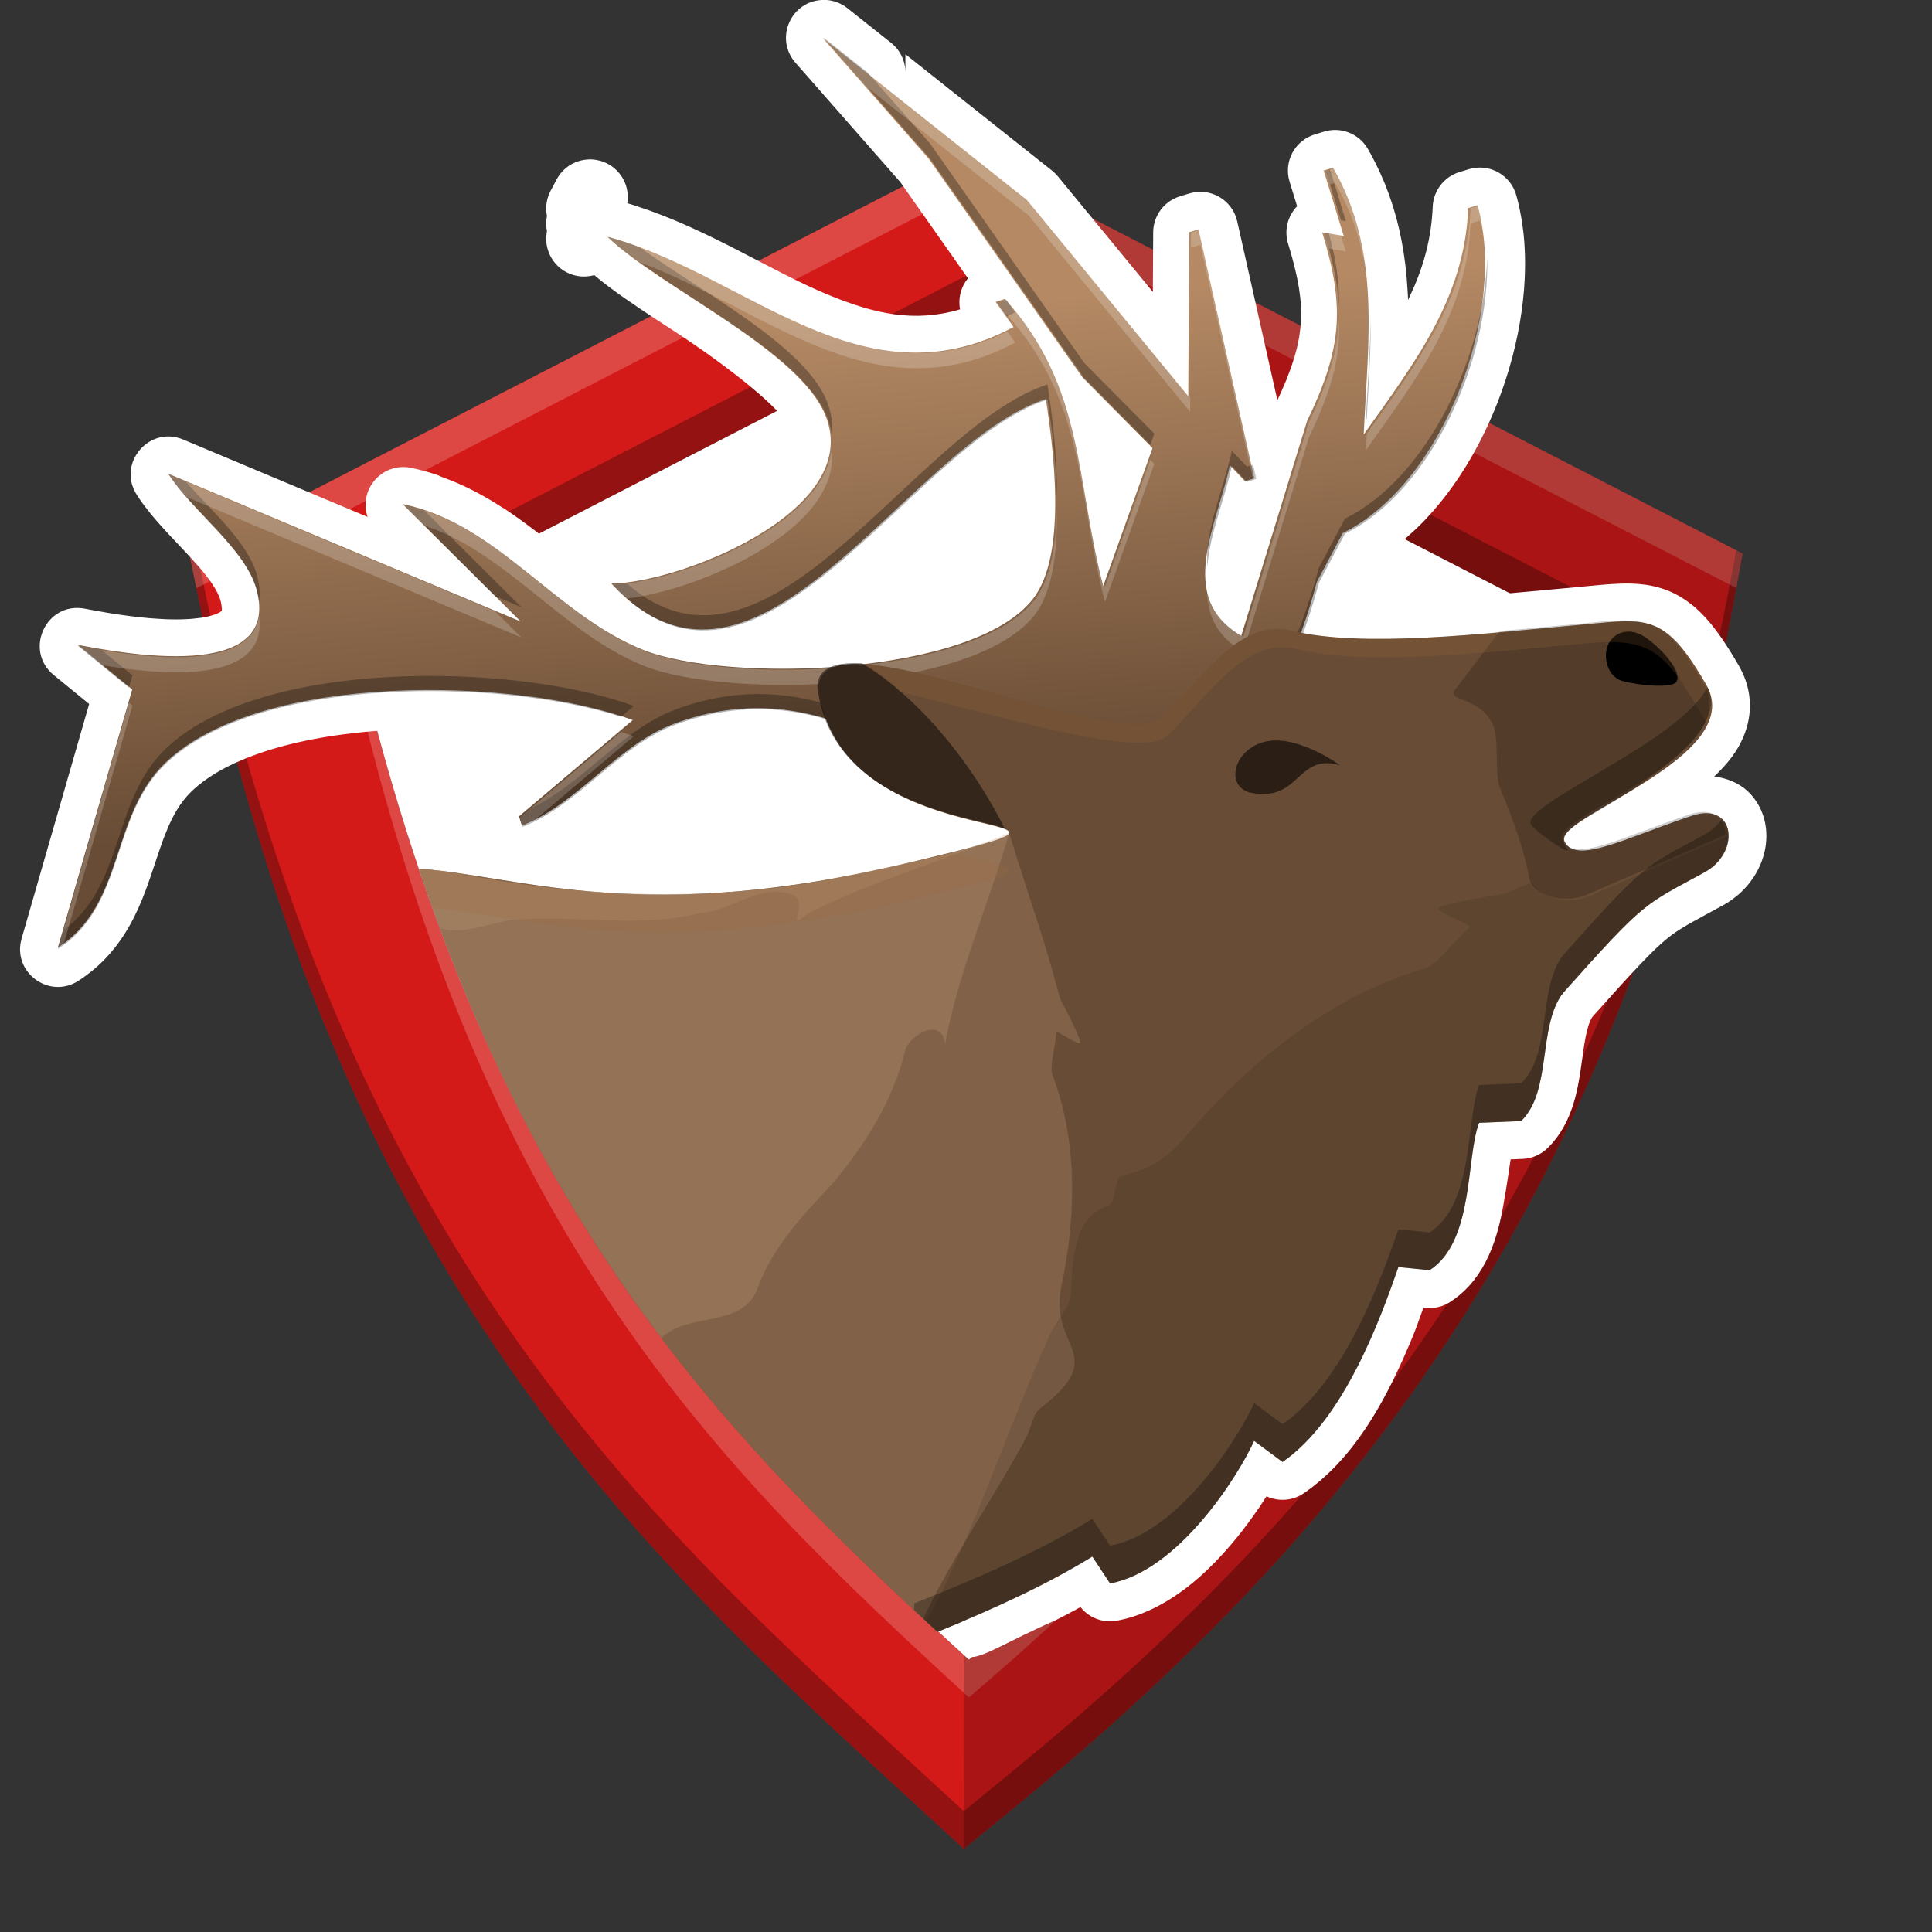 <svg width="512" height="512" version="1.1" viewBox="0 0 135.47 135.47" xmlns="http://www.w3.org/2000/svg" xmlns:xlink="http://www.w3.org/1999/xlink"><rect x="0" y="0" width="135.47" height="135.47" fill="#333333" stroke="none"/><defs><linearGradient id="a"><stop stop-color="#684c35" offset="0"/><stop stop-color="#b48964" offset="1"/></linearGradient><linearGradient id="e" x1="304.14" x2="301.11" y1="-400.35" y2="-438.27" gradientTransform="matrix(.869 0 0 .869 -196.04 399.96)" gradientUnits="userSpaceOnUse" xlink:href="#a"/><linearGradient id="d" x1="304.14" x2="301.11" y1="-400.35" y2="-438.27" gradientTransform="matrix(3.284 0 0 3.284 -740.94 1511.7)" gradientUnits="userSpaceOnUse" xlink:href="#a"/></defs><g transform="translate(0 2.474)" shape-rendering="auto"><path d="m67.77 8.297-54.494 28.08 0.768 3.703c9.89 47.693 31.071 66.437 50.357 84.167l3.18 2.923 3.341-2.735c20.457-16.747 42.358-40.004 50.594-84.457l0.674-3.637zm0 11.198 43.129 22.224c-7.753 37.212-24.996 56.945-42.963 72.181-17.665-16.2-34.128-32.122-43.235-72.212z" color="#000000" color-rendering="auto" dominant-baseline="auto" fill="#d41919" image-rendering="auto" solid-color="#000000" stop-color="#000000" style="font-feature-settings:normal;font-variant-alternates:normal;font-variant-caps:normal;font-variant-east-asian:normal;font-variant-ligatures:normal;font-variant-numeric:normal;font-variant-position:normal;font-variation-settings:normal;inline-size:0;isolation:auto;mix-blend-mode:normal;shape-margin:0;shape-padding:0;text-decoration-color:#000000;text-decoration-line:none;text-decoration-style:solid;text-indent:0;text-orientation:mixed;text-transform:none;white-space:normal"/><path d="m67.77 16.849-43.07 22.193c0.181 0.798 0.366 1.582 0.553 2.361l42.517-21.908 42.613 21.958c0.176-0.786 0.349-1.578 0.516-2.38zm53.973 19.26-0.226 1.222c-8.237 44.453-30.138 67.71-50.594 84.457l-3.341 2.735-3.18-2.923c-19.286-17.73-40.468-36.474-50.358-84.167l-0.272-1.313-0.496 0.255 0.768 3.703c9.89 47.693 31.072 66.437 50.358 84.167l3.18 2.923 3.341-2.735c20.457-16.747 42.358-40.004 50.594-84.457l0.674-3.637z" color="#000000" color-rendering="auto" dominant-baseline="auto" image-rendering="auto" opacity=".3" solid-color="#000000" stop-color="#000000" style="font-feature-settings:normal;font-variant-alternates:normal;font-variant-caps:normal;font-variant-east-asian:normal;font-variant-ligatures:normal;font-variant-numeric:normal;font-variant-position:normal;font-variation-settings:normal;inline-size:0;isolation:auto;mix-blend-mode:normal;shape-margin:0;shape-padding:0;text-decoration-color:#000000;text-decoration-line:none;text-decoration-style:solid;text-indent:0;text-orientation:mixed;text-transform:none;white-space:normal"/><path d="m67.77 8.297-54.494 28.08 0.496 2.391 53.999-27.825 53.973 27.813 0.448-2.415zm-42.517 35.752-0.553 0.285c9.108 40.09 25.57 56.011 43.235 72.212 17.968-15.236 35.211-34.969 42.963-72.181l-0.516-0.266c-7.982 35.678-24.867 54.893-42.448 69.8-17.314-15.878-33.471-31.492-42.682-69.851z" color="#000000" color-rendering="auto" dominant-baseline="auto" fill="#fffff0" image-rendering="auto" opacity=".2" solid-color="#000000" stop-color="#000000" style="font-feature-settings:normal;font-variant-alternates:normal;font-variant-caps:normal;font-variant-east-asian:normal;font-variant-ligatures:normal;font-variant-numeric:normal;font-variant-position:normal;font-variation-settings:normal;inline-size:0;isolation:auto;mix-blend-mode:normal;shape-margin:0;shape-padding:0;text-decoration-color:#000000;text-decoration-line:none;text-decoration-style:solid;text-indent:0;text-orientation:mixed;text-transform:none;white-space:normal"/><path d="m67.77 8.297-0.189 118.87 3.341-2.735c20.457-16.747 42.358-40.004 50.594-84.457l0.674-3.637z" color="#000000" color-rendering="auto" dominant-baseline="auto" image-rendering="auto" opacity=".2" solid-color="#000000" stop-color="#000000" style="font-feature-settings:normal;font-variant-alternates:normal;font-variant-caps:normal;font-variant-east-asian:normal;font-variant-ligatures:normal;font-variant-numeric:normal;font-variant-position:normal;font-variation-settings:normal;inline-size:0;isolation:auto;mix-blend-mode:normal;shape-margin:0;shape-padding:0;text-decoration-color:#000000;text-decoration-line:none;text-decoration-style:solid;text-indent:0;text-orientation:mixed;text-transform:none;white-space:normal"/><path d="m67.77 19.495 43.129 22.224c-7.753 37.212-24.996 56.945-42.963 72.181-17.665-16.2-34.128-32.122-43.235-72.212z" color="#000000" color-rendering="auto" dominant-baseline="auto" fill="#fff" image-rendering="auto" solid-color="#000000" stop-color="#000000" style="font-feature-settings:normal;font-variant-alternates:normal;font-variant-caps:normal;font-variant-east-asian:normal;font-variant-ligatures:normal;font-variant-numeric:normal;font-variant-position:normal;font-variation-settings:normal;inline-size:0;isolation:auto;mix-blend-mode:normal;shape-margin:0;shape-padding:0;text-decoration-color:#000000;text-decoration-line:none;text-decoration-style:solid;text-indent:0;text-orientation:mixed;text-transform:none;white-space:normal"/></g><g transform="matrix(.265 0 0 .265 0 2.474)" shape-rendering="auto"><path d="m217.98 0.643 11.6 13.209 16.539 18.836 40.766 58.002 18.543 18.717-13.051 36.543c-7.448-28.624-4.925-52.606-26.045-76.074l-2.478 0.76 4.76 6.676c-38.739 20.679-68.379-11.318-103.34-22.627-0.101-0.033-0.202-0.069-0.303-0.102-0.406-0.13-0.813-0.255-1.221-0.379-0.932-0.286-1.866-0.563-2.807-0.814 0.442 0.424 0.906 0.852 1.391 1.281 0.969 0.859 2.019 1.728 3.137 2.607 0.559 0.44 1.135 0.882 1.727 1.326 2.366 1.778 4.979 3.593 7.74 5.445 2.761 1.852 5.667 3.74 8.621 5.662h2e-3c14.77 9.609 30.699 20.055 35.191 31.018 0.172 0.419 0.326 0.837 0.465 1.252 0.019 0.057 0.032 0.115 0.051 0.172 0.113 0.35 0.221 0.699 0.312 1.047 0.012 0.047 0.021 0.094 0.033 0.141 0.198 0.783 0.345 1.559 0.436 2.328 0.16 1.359 0.153 2.697-2e-3 4.01-0.034 0.286-0.077 0.571-0.125 0.855-0.011 0.062-0.02 0.125-0.031 0.188-0.048 0.266-0.102 0.531-0.162 0.795-0.014 0.063-0.028 0.125-0.043 0.188-0.066 0.275-0.136 0.549-0.215 0.822-0.012 0.041-0.025 0.082-0.037 0.123-0.824 2.799-2.315 5.474-4.303 8.002-0.233 0.296-0.486 0.585-0.732 0.877-0.493 0.584-1.012 1.159-1.555 1.727-0.278 0.29-0.546 0.583-0.836 0.869-0.295 0.29-0.609 0.572-0.916 0.857-0.304 0.282-0.603 0.568-0.918 0.846-0.325 0.287-0.665 0.568-1.002 0.85-0.323 0.27-0.644 0.541-0.977 0.807-0.343 0.274-0.694 0.542-1.047 0.811-0.342 0.26-0.686 0.518-1.037 0.773-0.378 0.275-0.759 0.546-1.147 0.814-0.33 0.229-0.664 0.455-1 0.68-0.402 0.269-0.806 0.538-1.217 0.801-0.383 0.245-0.774 0.485-1.164 0.725-0.376 0.231-0.751 0.464-1.133 0.689-0.456 0.269-0.92 0.529-1.383 0.791-1.09 0.617-2.191 1.221-3.312 1.795-0.012 6e-3 -0.025 0.011-0.037 0.018-0.362 0.185-0.729 0.361-1.094 0.541-0.474 0.235-0.948 0.471-1.426 0.697-0.381 0.181-0.764 0.354-1.147 0.529-0.453 0.208-0.906 0.416-1.361 0.617-0.412 0.182-0.825 0.359-1.238 0.535-0.438 0.187-0.876 0.371-1.314 0.551-0.388 0.159-0.775 0.317-1.162 0.471-0.48 0.191-0.96 0.376-1.439 0.559-0.374 0.142-0.747 0.285-1.119 0.422-0.469 0.172-0.935 0.336-1.4 0.5-0.383 0.135-0.768 0.273-1.148 0.402-0.404 0.137-0.804 0.264-1.205 0.395-1.209 0.394-2.407 0.768-3.578 1.102-3e-3 8.9e-4 -7e-3 1e-3 -0.01 2e-3 -0.329 0.094-0.648 0.177-0.973 0.266-0.448 0.122-0.898 0.246-1.338 0.359-0.38 0.098-0.75 0.185-1.123 0.275-0.401 0.097-0.803 0.194-1.195 0.283-0.36 0.081-0.712 0.154-1.064 0.229-0.371 0.078-0.74 0.156-1.102 0.227-0.344 0.067-0.682 0.13-1.018 0.189-0.372 0.066-0.739 0.128-1.1 0.186-0.311 0.05-0.621 0.096-0.924 0.139-0.38 0.054-0.75 0.1-1.115 0.143-0.132 0.015-0.263 0.031-0.393 0.045-0.574 0.063-1.125 0.111-1.658 0.146-0.114 7e-3 -0.234 0.017-0.346 0.023-0.604 0.034-1.185 0.054-1.725 0.049 35.68 38.656 72.004-25.141 106.45-44.896 1.167-0.669 2.333-1.289 3.496-1.852 1.745-0.844 3.486-1.561 5.221-2.133 0.247 1.621 0.511 3.427 0.773 5.375 2e-3 0.015 4e-3 0.026 6e-3 0.041 0.784 5.836 1.538 12.921 1.668 19.988 0.025 1.339 0.025 2.671 0 4-0.021 1.121-0.064 2.234-0.125 3.336-4e-3 0.075-7e-3 0.15-0.012 0.225-0.058 0.996-0.136 1.979-0.23 2.951-0.025 0.249-0.053 0.495-0.08 0.742-0.282 2.587-0.7 5.074-1.305 7.375-0.013 0.05-0.026 0.099-0.039 0.148-0.111 0.415-0.229 0.822-0.352 1.225-0.035 0.113-0.072 0.225-0.107 0.338-0.11 0.348-0.224 0.692-0.344 1.029-0.059 0.165-0.12 0.327-0.182 0.49-0.105 0.281-0.212 0.561-0.324 0.834-0.089 0.216-0.184 0.427-0.277 0.639-0.099 0.224-0.198 0.45-0.303 0.668-0.115 0.239-0.236 0.47-0.357 0.701-0.094 0.179-0.184 0.362-0.281 0.537-0.159 0.284-0.329 0.555-0.498 0.826-0.073 0.117-0.142 0.24-0.217 0.355-0.25 0.382-0.509 0.752-0.781 1.105-7.259 9.422-24.818 14.879-43.85 17.213-0.061-5e-3 -0.121-9e-3 -0.182-0.014-0.271-0.023-0.544-0.047-0.809-0.064-0.173-0.011-0.357-0.032-0.527-0.041 0.013 8e-3 0.026 0.014 0.039 0.021-3.541-0.193-6.483 0.082-8.537 1.041-3.757 0.247-7.514 0.386-11.201 0.412-1.295 9e-3 -2.584 5e-3 -3.859-0.012-2.55-0.034-5.056-0.12-7.494-0.256h-2e-3c-1.219-0.068-2.421-0.15-3.603-0.242h-2e-3c-4.731-0.371-9.148-0.937-13.07-1.682h-2e-3c-3.923-0.745-7.349-1.667-10.1-2.752-0.729-0.288-1.452-0.59-2.166-0.906h-2e-3c-0.714-0.316-1.421-0.648-2.121-0.99h-2e-3c-1.401-0.686-2.775-1.422-4.127-2.201h-2e-3c-2.028-1.169-4.006-2.434-5.947-3.766h-2e-3c-1.942-1.331-3.846-2.731-5.731-4.168h-2e-3c-7.538-5.75-14.733-12.12-22.52-17.289h-2e-3c-4.931-3.273-10.103-6.052-15.744-7.9l-2e-3 -2e-3c-9e-3 -3e-3 -0.018-5e-3 -0.027-8e-3 -0.819-0.268-1.648-0.518-2.488-0.744-0.089-0.024-0.177-0.05-0.266-0.074-0.892-0.235-1.792-0.453-2.709-0.639l5.49 5.465 18.801 18.719 6.941 6.912-6.941-2.912-81.883-34.342-4.539-1.904c0.349 0.55 0.729 1.102 1.127 1.654 0.152 0.211 0.314 0.423 0.473 0.635 0.261 0.348 0.526 0.697 0.803 1.047 0.203 0.257 0.41 0.516 0.621 0.773 0.208 0.254 0.42 0.507 0.635 0.762 0.286 0.339 0.571 0.678 0.867 1.018 0.005 5e-3 0.009 0.01 0.014 0.016 0.426 0.488 0.855 0.975 1.299 1.465 2.25 2.482 4.703 4.993 7.055 7.539 1.764 1.91 3.47 3.84 4.992 5.793v2e-3c0.507 0.651 0.996 1.303 1.457 1.959v2e-3c1.847 2.625 3.291 5.294 4.027 8.014 0.133 0.491 0.242 0.966 0.336 1.43 0.009 0.045 0.016 0.09 0.025 0.135 0.087 0.449 0.162 0.889 0.217 1.316 0.19 1.467 0.182 2.799-2e-3 4.006-0.039 0.257-0.086 0.508-0.141 0.754-0.001 6e-3 -0.003 0.012-0.004 0.018-0.051 0.228-0.111 0.45-0.176 0.668-0.007 0.024-0.014 0.048-0.021 0.072-0.063 0.207-0.131 0.411-0.205 0.609-0.014 0.038-0.03 0.075-0.045 0.113-0.079 0.203-0.161 0.402-0.252 0.596-0.002 5e-3 -0.006 9e-3 -0.008 0.014-0.949 2.021-2.546 3.562-4.58 4.734-0.184 0.106-0.367 0.213-0.559 0.312-0.278 0.145-0.566 0.281-0.859 0.414-0.21 0.095-0.422 0.189-0.639 0.277-0.296 0.121-0.598 0.238-0.906 0.348-0.217 0.077-0.439 0.149-0.662 0.221-0.332 0.107-0.667 0.212-1.012 0.307-0.219 0.06-0.444 0.116-0.668 0.172-0.358 0.089-0.717 0.178-1.086 0.256-0.233 0.049-0.474 0.09-0.711 0.135-0.361 0.068-0.72 0.141-1.09 0.199-0.266 0.042-0.541 0.072-0.811 0.109-0.78 0.107-1.575 0.196-2.385 0.264-0.197 0.017-0.391 0.038-0.59 0.053-0.37 0.027-0.746 0.043-1.121 0.062-0.312 0.016-0.623 0.035-0.938 0.047-0.35 0.013-0.704 0.02-1.057 0.027-0.33 7e-3 -0.66 0.015-0.992 0.018-0.386 3e-3 -0.772-4.5e-4 -1.16-4e-3 -0.297-3e-3 -0.594-6e-3 -0.893-0.012-0.398-8e-3 -0.797-0.02-1.195-0.033-0.221-8e-3 -0.443-0.018-0.664-0.027-0.755-0.031-1.504-0.084-2.256-0.133-0.769-0.05-1.535-0.103-2.295-0.168-0.623-0.054-1.24-0.111-1.853-0.174-0.775-0.079-1.544-0.162-2.299-0.252-0.563-0.067-1.122-0.135-1.67-0.207-0.779-0.102-1.54-0.206-2.283-0.314-0.468-0.068-0.94-0.136-1.391-0.205-0.783-0.121-1.528-0.242-2.252-0.363-6.32e-4 -1.1e-4 -0.003 1e-4 -0.004 0-2.547-0.425-4.737-0.837-6.271-1.127l6.275 5.127 7.269 5.939 0.932 0.762-19.695 68.41c0.498-0.322 0.973-0.655 1.438-0.994v-2e-3c0.579-0.422 1.14-0.855 1.67-1.303 4.78-4.042 7.658-9.097 9.879-14.531 0.444-1.087 0.862-2.187 1.264-3.299 1.205-3.336 2.263-6.764 3.443-10.145 1.378-3.944 2.922-7.822 5.061-11.422 1.527-2.571 3.357-5 5.646-7.205 0.784-0.756 1.611-1.485 2.475-2.191 0.123-0.1 0.251-0.197 0.375-0.297 0.318-0.255 0.637-0.508 0.965-0.756 0.117-0.089 0.239-0.176 0.357-0.264 0.33-0.244 0.661-0.487 1-0.725 0.203-0.143 0.412-0.281 0.619-0.422 0.259-0.176 0.517-0.353 0.781-0.525 0.239-0.156 0.485-0.308 0.729-0.461 0.249-0.157 0.497-0.315 0.75-0.469 0.24-0.146 0.486-0.288 0.73-0.432 0.271-0.159 0.541-0.319 0.816-0.475 0.224-0.127 0.453-0.251 0.68-0.375 0.269-0.147 0.539-0.293 0.812-0.438 0.922-0.487 1.869-0.957 2.836-1.41 0.13-0.061 0.26-0.123 0.391-0.184 0.553-0.255 1.129-0.492 1.695-0.736 0.646-0.278 1.288-0.56 1.951-0.824 0.485-0.194 0.985-0.374 1.478-0.561 0.718-0.271 1.435-0.542 2.17-0.797 0.498-0.173 1.008-0.336 1.514-0.502 0.744-0.244 1.489-0.486 2.248-0.715 0.562-0.169 1.133-0.329 1.703-0.49 0.704-0.199 1.408-0.399 2.123-0.586 0.641-0.168 1.29-0.326 1.94-0.484 0.681-0.166 1.363-0.331 2.053-0.486 0.653-0.147 1.312-0.284 1.973-0.422 0.723-0.151 1.448-0.3 2.18-0.439 0.666-0.127 1.337-0.247 2.01-0.365 0.702-0.123 1.405-0.244 2.113-0.357 0.731-0.117 1.466-0.229 2.203-0.336 0.669-0.098 1.34-0.192 2.014-0.281 0.769-0.102 1.542-0.198 2.316-0.289 0.679-0.08 1.359-0.157 2.041-0.229 0.731-0.077 1.463-0.151 2.197-0.219 0.769-0.071 1.54-0.138 2.312-0.199 0.686-0.054 1.373-0.105 2.061-0.152 0.734-0.05 1.468-0.095 2.203-0.137 0.785-0.044 1.571-0.086 2.357-0.121 0.667-0.029 1.335-0.052 2.002-0.074 0.793-0.027 1.584-0.053 2.377-0.07 0.705-0.015 1.409-0.023 2.113-0.031 0.764-9e-3 1.528-0.017 2.291-0.018 0.714-3e-4 1.426 7e-3 2.139 0.014 0.749 7e-3 1.498 0.014 2.244 0.029 0.716 0.015 1.428 0.039 2.141 0.061 0.769 0.024 1.538 0.046 2.303 0.078 0.61 0.025 1.217 0.059 1.824 0.09 0.852 0.043 1.703 0.084 2.549 0.137 0.558 0.035 1.111 0.078 1.666 0.117 0.86 0.061 1.722 0.122 2.574 0.193 0.557 0.046 1.105 0.102 1.658 0.152 0.856 0.079 1.713 0.154 2.559 0.242 0.398 0.042 0.788 0.091 1.184 0.135 1.021 0.113 2.042 0.228 3.045 0.355 0.02 3e-3 0.039 5e-3 0.059 8e-3 9.278 1.183 17.757 2.967 24.686 5.193 1.162 0.374 2.292 0.757 3.363 1.154l-30.137 25.514 0.758 2.478c9.608-3.896 17.103-11.318 25.074-17.703l2e-3 -2e-3c1.594-1.277 3.207-2.512 4.859-3.67 0.827-0.579 1.665-1.139 2.514-1.674 2.547-1.606 5.207-2.995 8.051-4.045 1.142-0.422 2.276-0.808 3.398-1.16 4.494-1.408 8.838-2.266 13.053-2.656 5.268-0.488 10.336-0.247 15.248 0.561 0.982 0.162 1.957 0.345 2.928 0.551h2e-3c0.97 0.205 1.934 0.433 2.893 0.68 0.758 0.195 1.508 0.411 2.26 0.631 0.222 0.594 0.462 1.172 0.713 1.74 0.029 0.065 0.059 0.129 0.088 0.193 0.496 1.105 1.047 2.158 1.643 3.168 0.217 0.367 0.447 0.721 0.676 1.076 0.369 0.573 0.752 1.13 1.15 1.672 0.148 0.201 0.293 0.405 0.445 0.602 0.3 0.39 0.609 0.769 0.924 1.143 0.098 0.116 0.196 0.23 0.295 0.344 13.095 15.144 37.685 17.054 41.795 19.387l-0.053-0.102c0.579 0.286 0.851 0.576 0.76 0.895-7e-4 2e-3 -3e-3 5e-3 -4e-3 8e-3 7.4e-4 -3e-3 1e-3 -5e-3 2e-3 -8e-3 -1.582 0.722-3.187 1.378-4.807 1.984 1.609-0.646 3.213-1.302 4.807-1.984-3.967 1.677-8.02 3.081-12.127 4.303-0.187 0.048-0.362 0.093-0.555 0.143-0.546 0.14-1.052 0.272-1.639 0.42-2.948 0.743-6.508 1.609-10.541 2.58-0.216 0.052-0.352 0.088-0.57 0.141-9e-3 2e-3 -0.015 4e-3 -0.023 6e-3 -3.827 0.814-7.663 1.595-11.469 2.459-3.703 0.727-7.402 1.457-11.086 2.219-6.748 1.169-13.107 2.059-19.068 2.686-1.219 0.128-2.403 0.234-3.592 0.342-0.017 2e-3 -0.035 2e-3 -0.053 4e-3 -4.956 0.408-9.922 0.675-14.893 0.793-0.92 0.018-1.839 0.048-2.76 0.057-0.191 2e-3 -0.382-1.1e-4 -0.572 2e-3 -8.01 0.057-16.025-0.255-24.016-0.9-0.473-0.046-0.957-0.087-1.424-0.135-4.728-0.486-9.157-1.083-13.359-1.709h-2e-3c-4.202-0.626-8.178-1.282-12-1.889h-2e-3c-1.48-0.235-2.919-0.453-4.357-0.668-0.492-0.101-0.987-0.188-1.478-0.291-1.408-0.206-2.825-0.383-4.246-0.543-0.033-7e-3 -0.067-0.013-0.1-0.019-0.146-0.016-0.292-0.027-0.438-0.043-0.763-0.083-1.527-0.156-2.293-0.225-1.171-0.125-2.337-0.24-3.496-0.33 7e-3 0.02 0.013 0.039 0.019 0.059h-2e-3c0.034 0.1 0.068 0.195 0.102 0.295 0.058 0.171 0.116 0.337 0.174 0.508 0.492 1.458 0.987 2.911 1.486 4.348 0.202 0.58 0.407 1.149 0.609 1.727 0.222 0.632 0.443 1.266 0.666 1.895 0.047 0.132 0.094 0.267 0.141 0.398 0.024 0.068 0.048 0.136 0.072 0.203 0.071 0.199 0.142 0.399 0.213 0.598 0.036 0.099 0.07 0.201 0.105 0.301 2e-3 2e-4 4e-3 -2e-4 6e-3 0 0.162 0.452 0.329 0.888 0.492 1.338 0.499 1.381 0.993 2.777 1.498 4.139 7e-3 2e-3 0.014 4e-3 0.021 6e-3 0.304 0.819 0.604 1.656 0.91 2.469 0.053 0.141 0.107 0.279 0.16 0.42 0.483 1.276 0.977 2.516 1.465 3.775 0.568 1.465 1.13 2.948 1.705 4.391 0.122 0.306 0.245 0.609 0.367 0.914 0.449 1.12 0.908 2.21 1.361 3.316 0.585 1.429 1.166 2.872 1.758 4.279 0.144 0.342 0.289 0.679 0.434 1.02 0.503 1.187 1.016 2.346 1.523 3.518 0.524 1.209 1.043 2.432 1.572 3.625 0.195 0.44 0.392 0.873 0.588 1.31 0.47 1.051 0.947 2.081 1.422 3.119 0.544 1.191 1.084 2.393 1.633 3.568 0.234 0.501 0.472 0.994 0.707 1.492 0.451 0.955 0.907 1.894 1.361 2.838 0.548 1.14 1.093 2.288 1.647 3.412 0.278 0.565 0.559 1.121 0.838 1.682 0.435 0.874 0.875 1.736 1.312 2.602 0.54 1.067 1.077 2.142 1.621 3.195 0.347 0.672 0.698 1.332 1.047 1.998 0.387 0.738 0.775 1.47 1.164 2.201 0.546 1.027 1.09 2.06 1.641 3.074 0.401 0.739 0.806 1.465 1.209 2.197 0.37 0.673 0.741 1.344 1.113 2.012 0.549 0.984 1.098 1.969 1.65 2.941 0.425 0.748 0.856 1.482 1.283 2.223 0.365 0.633 0.731 1.267 1.098 1.895 0.525 0.898 1.048 1.796 1.576 2.684 0.523 0.879 1.052 1.742 1.578 2.611 2e-3 3e-3 4e-3 7e-3 6e-3 0.01 0.301 0.497 0.602 1 0.904 1.494 0.542 0.886 1.084 1.769 1.629 2.644 0.479 0.769 0.962 1.527 1.443 2.289 0.185 0.293 0.369 0.587 0.555 0.879 0.177 0.278 0.352 0.561 0.529 0.838 0.529 0.828 1.061 1.651 1.594 2.471 0.504 0.775 1.013 1.539 1.52 2.307 0.313 0.474 0.624 0.953 0.938 1.424 0.072 0.108 0.143 0.218 0.215 0.326 0.499 0.748 1 1.49 1.502 2.231 0.512 0.755 1.028 1.5 1.543 2.248 0.917 1.333 1.836 2.66 2.762 3.971 0.472 0.668 0.946 1.328 1.42 1.99 0.984 1.375 1.972 2.743 2.965 4.094 0.418 0.568 0.838 1.131 1.258 1.695 1.028 1.383 2.059 2.758 3.096 4.117 0.448 0.587 0.898 1.169 1.348 1.752 1.036 1.342 2.075 2.673 3.119 3.992 0.415 0.525 0.831 1.047 1.248 1.568 1.086 1.359 2.176 2.707 3.272 4.043 0.387 0.472 0.774 0.941 1.162 1.41 1.156 1.399 2.317 2.787 3.482 4.162 0.323 0.381 0.647 0.76 0.971 1.139 1.206 1.412 2.416 2.814 3.631 4.203 0.302 0.346 0.605 0.691 0.908 1.035 1.31 1.489 2.624 2.966 3.945 4.43 0.171 0.19 0.342 0.379 0.514 0.568 1.437 1.588 2.881 3.162 4.33 4.723 0.079 0.085 0.157 0.171 0.236 0.256 1.479 1.591 2.966 3.17 4.457 4.736 0.106 0.112 0.212 0.224 0.318 0.336 1.529 1.603 3.065 3.194 4.606 4.773 0.02 0.021 0.04 0.042 0.061 0.062 7.832 8.027 15.815 15.761 23.896 23.377 0.534 0.504 1.072 1.005 1.607 1.508 0.904 0.849 1.806 1.7 2.713 2.547v2e-3c0.059 0.055 0.117 0.109 0.176 0.164 0.743 0.694 1.48 1.395 2.225 2.088 2e-3 -5e-3 5e-3 -0.01 8e-3 -0.016 0.245 0.228 0.489 0.456 0.734 0.684-2e-3 4e-3 -4e-3 8e-3 -6e-3 0.012 0.995 0.924 1.998 1.845 2.996 2.768 3.5e-4 3.3e-4 2e-3 -3.2e-4 2e-3 0 1.935-0.788 3.844-1.578 5.725-2.369 7.523-3.166 14.604-6.374 21.209-9.723 1.651-0.837 3.272-1.681 4.863-2.537 3.183-1.713 6.247-3.467 9.186-5.275l4.693 7.107c2.284-0.421 4.53-1.187 6.721-2.225 0.548-0.259 1.092-0.536 1.633-0.828 5.945-3.211 11.432-8.325 16.072-13.76 0.844-0.988 1.66-1.986 2.445-2.986 1.072-1.365 2.064-2.723 3.018-4.068 0.443-0.626 0.897-1.255 1.312-1.869v-2e-3c0.655-0.966 1.275-1.915 1.857-2.836v-2e-3c0.582-0.921 1.129-1.815 1.635-2.672v-2e-3c0.505-0.857 0.971-1.677 1.395-2.451v-2e-3c0.424-0.774 0.807-1.501 1.145-2.174v-2e-3c0.338-0.672 0.632-1.288 0.879-1.84l7.523 5.57c10.2-7.021 17.794-20.14 23.199-32.283 0.541-1.214 1.059-2.418 1.557-3.606 2.486-5.939 4.435-11.458 5.9-15.672l8.258 0.826c1.114-0.713 2.103-1.558 2.984-2.51 0.293-0.317 0.576-0.645 0.846-0.984v-2e-3c0.27-0.34 0.53-0.69 0.777-1.051v-2e-3c0.248-0.361 0.484-0.732 0.711-1.113 0.454-0.762 0.869-1.561 1.246-2.391 0.188-0.414 0.368-0.837 0.539-1.266v-2e-3c0.171-0.429 0.335-0.863 0.49-1.305 0.621-1.766 1.119-3.627 1.531-5.525 0.206-0.949 0.392-1.906 0.561-2.867 1.351-7.687 1.657-15.535 3.422-19.979l11.105-0.469c2.058-1.99 3.358-4.542 4.254-7.389 0.224-0.712 0.422-1.441 0.602-2.186 0.537-2.234 0.898-4.598 1.232-6.979 0.223-1.586 0.432-3.18 0.676-4.748v-2e-3c0.122-0.784 0.253-1.561 0.396-2.328 0.144-0.767 0.302-1.526 0.479-2.268 0.177-0.742 0.373-1.468 0.594-2.176v-2e-3c0.11-0.354 0.226-0.703 0.35-1.047v-2e-3c0.123-0.344 0.255-0.681 0.393-1.014v-2e-3c0.138-0.333 0.286-0.66 0.439-0.98v-2e-3c0.154-0.321 0.315-0.636 0.486-0.943v-2e-3c0.171-0.308 0.353-0.609 0.543-0.902v-2e-3c0.19-0.294 0.39-0.579 0.6-0.857v-2e-3c2.782-3.121 5.205-5.822 7.344-8.18v-2e-3c2.139-2.357 3.996-4.369 5.648-6.109v-2e-3c0.826-0.87 1.602-1.673 2.336-2.416 2.202-2.231 4.035-3.934 5.76-5.354 0.574-0.472 1.137-0.913 1.697-1.332 3.928-2.936 7.757-4.782 14.848-8.674 0.359-0.199 0.696-0.413 1.023-0.635 0.1-0.068 0.197-0.137 0.295-0.207 0.243-0.174 0.476-0.356 0.701-0.541 0.074-0.061 0.149-0.12 0.221-0.182 0.289-0.249 0.565-0.504 0.822-0.77 0.029-0.03 0.055-0.061 0.084-0.092 0.226-0.238 0.438-0.48 0.639-0.729 0.064-0.08 0.126-0.16 0.188-0.24 0.168-0.219 0.327-0.439 0.477-0.664 0.046-0.07 0.094-0.139 0.139-0.209 0.182-0.288 0.35-0.579 0.502-0.873 0.03-0.058 0.055-0.117 0.084-0.176 0.124-0.251 0.238-0.504 0.34-0.758 0.03-0.074 0.058-0.147 0.086-0.221 0.109-0.29 0.207-0.579 0.287-0.869 2e-3 -8e-3 5e-3 -0.017 8e-3 -0.025 5.5e-4 -2e-3 1e-3 -4e-3 2e-3 -6e-3 0.088-0.323 0.158-0.645 0.211-0.965 5e-3 -0.033 9e-3 -0.065 0.014-0.098 0.043-0.279 0.07-0.555 0.086-0.828 3e-3 -0.052 8e-3 -0.103 0.01-0.154 0.025-0.62-0.019-1.22-0.133-1.791-9e-4 -5e-3 -1e-3 -9e-3 -2e-3 -0.014-2e-3 -7e-3 -4e-3 -0.014-6e-3 -0.021-0.058-0.283-0.133-0.557-0.225-0.822-2e-3 -6e-3 -4e-3 -0.013-6e-3 -0.019-1e-3 -3e-3 -3e-3 -6e-3 -4e-3 -0.01-0.194-0.551-0.463-1.059-0.805-1.512-1e-3 -2e-3 -2e-3 -4e-3 -4e-3 -6e-3 -2e-3 -3e-3 -6e-3 -5e-3 -8e-3 -8e-3 -0.171-0.225-0.359-0.436-0.566-0.631-0.891-0.837-2.119-1.374-3.678-1.469-0.025-2e-3 -0.051-2e-3 -0.076-4e-3 -0.241-0.012-0.491-0.013-0.748-4e-3 -0.083 3e-3 -0.165 5e-3 -0.25 0.01-0.222 0.014-0.451 0.04-0.684 0.07-0.104 0.013-0.205 0.022-0.311 0.039-0.266 0.043-0.541 0.102-0.82 0.166-0.074 0.017-0.144 0.028-0.219 0.047-0.366 0.091-0.742 0.197-1.131 0.326-2.221 0.74-4.365 1.498-6.422 2.246-2.056 0.747-4.028 1.485-5.902 2.184-3.749 1.398-7.115 2.645-10.023 3.514-1.454 0.434-2.794 0.774-4.01 0.992-0.608 0.109-1.185 0.188-1.73 0.232-2.18 0.177-3.847-0.19-4.926-1.326-0.27-0.284-0.502-0.616-0.697-1v-2e-3c-0.052-0.102-0.09-0.205-0.115-0.311v-2e-3c-0.025-0.106-0.037-0.214-0.037-0.324v-2e-3c2.6e-4 -0.11 0.012-0.223 0.037-0.338v-2e-3c0.025-0.115 0.062-0.232 0.111-0.352 0.098-0.239 0.242-0.488 0.43-0.744 0.188-0.256 0.419-0.52 0.689-0.793 0.706-0.713 1.705-1.488 2.887-2.311 0.124-0.078 0.227-0.15 0.357-0.23 3.288-1.938 7.089-4.201 10.934-6.662 2.1-1.241 4.246-2.526 6.377-3.889 0.698-0.447 1.395-0.9 2.082-1.359 1.374-0.918 2.718-1.859 4.004-2.824 1.286-0.965 2.514-1.953 3.654-2.963 3.218-2.851 5.732-5.875 6.904-9.041 0.01-0.028 0.019-0.056 0.029-0.084 0.149-0.411 0.279-0.823 0.381-1.238 4.6e-4 -2e-3 -4.6e-4 -4e-3 0-6e-3 0.099-0.406 0.173-0.814 0.225-1.225 7e-3 -0.059 0.013-0.117 0.019-0.176 0.044-0.404 0.071-0.81 0.066-1.219v-2e-3c-5e-3 -0.403-0.039-0.809-0.094-1.217-0.011-0.086-0.027-0.172-0.041-0.258-0.062-0.385-0.139-0.77-0.248-1.158-5e-3 -0.019-8e-3 -0.039-0.014-0.059-0.115-0.402-0.265-0.807-0.434-1.213-0.039-0.095-0.081-0.19-0.123-0.285-0.092-0.206-0.191-0.412-0.297-0.619-0.104-0.202-0.203-0.404-0.32-0.607-0.634-1.098-1.24-2.103-1.834-3.068-0.123-0.199-0.244-0.396-0.365-0.59-0.546-0.874-1.082-1.704-1.602-2.471-0.041-0.061-0.084-0.129-0.125-0.189-0.553-0.81-1.091-1.55-1.621-2.246-0.228-0.3-0.457-0.592-0.682-0.871-0.093-0.116-0.188-0.239-0.281-0.352-0.335-0.405-0.666-0.788-0.996-1.15-0.118-0.13-0.236-0.251-0.354-0.375-0.243-0.257-0.485-0.505-0.727-0.74-0.108-0.105-0.217-0.212-0.324-0.312-0.341-0.319-0.682-0.626-1.023-0.904h-2e-3c-0.017-0.014-0.034-0.025-0.051-0.039-9e-3 -7e-3 -0.018-0.014-0.027-0.021-0.316-0.255-0.633-0.488-0.951-0.709-0.098-0.068-0.197-0.132-0.295-0.197-0.276-0.183-0.553-0.354-0.832-0.514-0.087-0.05-0.174-0.103-0.262-0.15-0.351-0.191-0.705-0.37-1.064-0.527-0.056-0.025-0.114-0.045-0.17-0.068-0.314-0.133-0.633-0.254-0.955-0.363-0.099-0.034-0.199-0.066-0.299-0.098-0.309-0.098-0.623-0.184-0.941-0.262-0.077-0.019-0.151-0.043-0.229-0.061-0.393-0.09-0.794-0.163-1.203-0.227-0.075-0.011-0.151-0.021-0.227-0.031-0.278-0.04-0.564-0.071-0.85-0.1-4e-3 -3.9e-4 -8e-3 3.9e-4 -0.012 0-0.549-0.055-1.11-0.095-1.693-0.113-0.105-3e-3 -0.212-7e-3 -0.318-0.01-0.567-0.012-1.157-6e-3 -1.762 0.01-0.217 6e-3 -0.436 0.011-0.658 0.019-0.263 0.01-0.549 0.029-0.82 0.043-0.066 3e-3 -0.133 8e-3 -0.199 0.012-0.224 0.012-0.445 0.02-0.674 0.035-0.475 0.031-0.975 0.068-1.475 0.107-0.245 0.02-0.526 0.043-0.777 0.065-0.048 4e-3 -0.093 8e-3 -0.141 0.012-0.125 0.011-0.25 0.02-0.377 0.031-2.012 0.178-4.21 0.401-6.676 0.625-6.391 0.584-13.187 1.241-20.086 1.836l-0.031 0.039c-18.996 1.689-38.742 2.887-52.648 0.273 0.083-0.229 0.169-0.446 0.252-0.678v-2e-3c0.343-0.958 0.681-1.938 1.016-2.943 0.335-1.005 0.666-2.033 0.992-3.086 0.653-2.106 1.288-4.311 1.906-6.617l6.871-12.955c0.784-0.387 1.558-0.807 2.324-1.248 0.265-0.152 0.524-0.318 0.787-0.477 0.494-0.298 0.986-0.6 1.473-0.92 0.299-0.196 0.593-0.401 0.889-0.605 0.464-0.321 0.926-0.649 1.383-0.988 0.284-0.211 0.566-0.426 0.848-0.645 0.44-0.342 0.876-0.694 1.309-1.053 0.29-0.24 0.581-0.479 0.867-0.727 0.448-0.387 0.889-0.79 1.328-1.195 0.249-0.23 0.502-0.451 0.748-0.686 0.651-0.621 1.293-1.26 1.924-1.918 0.25-0.261 0.493-0.536 0.74-0.803 0.409-0.442 0.818-0.883 1.219-1.34 0.284-0.324 0.562-0.659 0.842-0.99 0.333-0.394 0.664-0.788 0.99-1.191 0.307-0.38 0.609-0.766 0.91-1.154 0.302-0.389 0.601-0.782 0.896-1.18 0.294-0.394 0.586-0.79 0.873-1.191 0.304-0.425 0.601-0.856 0.898-1.289 0.254-0.371 0.51-0.739 0.76-1.115 0.364-0.55 0.717-1.11 1.07-1.672 0.191-0.304 0.388-0.601 0.576-0.908 0.494-0.808 0.976-1.629 1.447-2.459 0.271-0.477 0.531-0.963 0.795-1.447 0.211-0.388 0.426-0.774 0.633-1.166 0.274-0.52 0.54-1.046 0.805-1.572 0.194-0.386 0.387-0.771 0.576-1.16 0.254-0.522 0.501-1.047 0.746-1.574 0.188-0.404 0.37-0.811 0.553-1.219 0.242-0.54 0.481-1.08 0.713-1.625 0.145-0.34 0.284-0.683 0.426-1.025 0.253-0.612 0.507-1.223 0.748-1.84 0.069-0.176 0.131-0.355 0.199-0.531 0.877-2.285 1.67-4.602 2.377-6.936 0.086-0.285 0.174-0.569 0.258-0.854 0.205-0.699 0.399-1.399 0.588-2.1 0.06-0.224 0.121-0.448 0.18-0.672 0.192-0.734 0.376-1.468 0.551-2.203 0.049-0.206 0.095-0.413 0.143-0.619 0.181-0.783 0.356-1.565 0.516-2.348 8e-3 -0.039 0.014-0.078 0.021-0.117 0.714-3.512 1.216-7.008 1.496-10.445 0.01-0.122 0.022-0.245 0.031-0.367 0.058-0.749 0.103-1.494 0.139-2.236 9e-3 -0.185 0.018-0.37 0.025-0.555 0.031-0.757 0.052-1.51 0.06-2.258 7.7e-4 -0.07-5.7e-4 -0.139 0-0.209 3e-3 -0.407 7e-3 -0.813 4e-3 -1.217-4e-3 -0.439-0.013-0.875-0.025-1.31-0.013-0.482-0.033-0.96-0.057-1.438-0.021-0.414-0.038-0.828-0.066-1.238-0.056-0.814-0.123-1.62-0.209-2.418-0.029-0.268-0.071-0.53-0.104-0.797-0.074-0.607-0.155-1.21-0.248-1.807-0.046-0.293-0.094-0.584-0.145-0.875-0.107-0.622-0.225-1.237-0.354-1.846-0.047-0.221-0.091-0.443-0.141-0.662-0.186-0.827-0.387-1.645-0.613-2.443l-2.478 0.76c-0.051 1.311-0.144 2.598-0.268 3.869-0.119 1.232-0.273 2.445-0.457 3.643-0.277 1.804-0.617 3.575-1.029 5.309-0.155 0.651-0.32 1.298-0.492 1.94-3e-3 0.012-6e-3 0.025-0.01 0.037-0.176 0.653-0.361 1.3-0.555 1.943-4e-3 0.012-8e-3 0.023-0.012 0.035-0.194 0.644-0.396 1.284-0.607 1.92-3e-3 0.01-6e-3 0.021-0.01 0.031-0.109 0.326-0.225 0.649-0.338 0.973-0.121 0.346-0.238 0.694-0.363 1.037-0.064 0.174-0.132 0.346-0.197 0.52-0.174 0.466-0.349 0.932-0.531 1.395-0.035 0.089-0.074 0.177-0.109 0.266-0.21 0.525-0.422 1.05-0.643 1.57-0.169 0.4-0.36 0.791-0.535 1.188-0.376 0.85-0.748 1.701-1.15 2.539-0.216 0.449-0.451 0.89-0.674 1.336-0.384 0.768-0.762 1.539-1.166 2.299-0.237 0.446-0.493 0.885-0.736 1.328-0.418 0.761-0.83 1.523-1.266 2.277-0.195 0.338-0.403 0.671-0.602 1.008-0.5 0.848-1 1.696-1.52 2.537-0.17 0.274-0.348 0.546-0.52 0.82-0.574 0.916-1.15 1.83-1.744 2.74-0.028 0.042-0.056 0.085-0.084 0.127-1.495 2.288-3.047 4.561-4.635 6.836-0.197 0.283-0.399 0.565-0.598 0.848-0.615 0.876-1.231 1.752-1.853 2.631-1.572 2.216-3.162 4.441-4.756 6.689-0.078 0.11-0.155 0.216-0.232 0.326 0.066-1.455 0.154-2.883 0.232-4.326 0.259-4.777 0.553-9.489 0.768-14.143 0.095-1.987 0.165-3.959 0.219-5.924 0.011-0.403 0.019-0.805 0.027-1.207 0.02-0.921 0.038-1.84 0.045-2.756 8e-3 -1.015 7e-3 -2.026-4e-3 -3.035-4e-3 -0.371-7e-3 -0.743-0.014-1.113-0.022-1.207-0.06-2.41-0.115-3.609-0.017-0.356-0.039-0.711-0.059-1.066-0.057-1.026-0.127-2.05-0.213-3.07-0.027-0.321-0.048-0.643-0.078-0.963-0.01-0.109-0.023-0.217-0.033-0.326-0.072-0.747-0.154-1.492-0.244-2.236-0.022-0.18-0.043-0.361-0.066-0.541-0.085-0.668-0.179-1.334-0.279-2-0.035-0.229-0.067-0.459-0.104-0.688-0.267-1.677-0.584-3.346-0.961-5.008-0.043-0.188-0.091-0.375-0.135-0.562-0.15-0.64-0.308-1.279-0.477-1.916-0.067-0.255-0.137-0.511-0.207-0.766-0.162-0.585-0.332-1.169-0.51-1.752-0.079-0.259-0.156-0.519-0.238-0.777-0.514-1.618-1.092-3.229-1.742-4.834-0.105-0.259-0.218-0.517-0.326-0.775-0.229-0.545-0.465-1.091-0.711-1.635-0.136-0.3-0.275-0.601-0.416-0.9-0.258-0.549-0.528-1.097-0.805-1.645-0.126-0.249-0.247-0.499-0.377-0.748-0.418-0.801-0.851-1.6-1.311-2.398l-2.478 0.76 4.027 13.133 1.293 4.217-1.293-0.217-3.209-0.537-1.215-0.203c0.445 1.45 0.843 2.84 1.215 4.203 2e-3 0.008 4e-3 0.017 6e-3 0.025 0.187 0.686 0.363 1.362 0.531 2.029 0.089 0.354 0.18 0.708 0.264 1.057 0.195 0.813 0.375 1.611 0.541 2.398 0.05 0.239 0.103 0.481 0.15 0.719 0.17 0.85 0.321 1.686 0.455 2.512 0.051 0.31 0.093 0.616 0.139 0.924 0.094 0.634 0.176 1.264 0.248 1.887 0.033 0.29 0.069 0.58 0.098 0.867 0.077 0.772 0.136 1.536 0.178 2.295 7e-3 0.123 0.021 0.248 0.027 0.371-1.7e-4 0.004 1.7e-4 0.009 0 0.014 0.064 1.366 0.049 2.716-4e-3 4.062-0.037 0.951-0.105 1.901-0.201 2.852-0.012 0.116-0.024 0.232-0.037 0.348-0.094 0.859-0.212 1.722-0.355 2.588-0.024 0.144-0.049 0.287-0.074 0.432-0.159 0.914-0.349 1.834-0.564 2.764-0.032 0.139-0.062 0.278-0.096 0.418-0.216 0.898-0.463 1.81-0.732 2.731-0.046 0.156-0.087 0.31-0.135 0.467-0.273 0.908-0.579 1.833-0.904 2.769-0.064 0.183-0.12 0.361-0.186 0.545-0.31 0.872-0.656 1.766-1.012 2.668-0.107 0.271-0.201 0.535-0.312 0.809-0.374 0.923-0.787 1.872-1.209 2.832-0.106 0.241-0.199 0.471-0.309 0.715-0.544 1.215-1.122 2.46-1.742 3.744l-17.422 56.865c-0.482-0.281-0.935-0.571-1.375-0.865-0.156-0.104-0.305-0.21-0.455-0.316-0.298-0.21-0.586-0.423-0.863-0.639-0.124-0.097-0.251-0.193-0.371-0.291-0.384-0.313-0.753-0.63-1.098-0.955-0.058-0.054-0.108-0.111-0.164-0.166-0.291-0.281-0.569-0.567-0.832-0.857-0.09-0.1-0.177-0.2-0.264-0.301-0.223-0.258-0.434-0.519-0.637-0.783-0.083-0.109-0.168-0.217-0.248-0.326-0.251-0.344-0.489-0.692-0.707-1.047-0.055-0.089-0.102-0.18-0.154-0.27-0.163-0.276-0.317-0.554-0.461-0.836-0.076-0.149-0.149-0.3-0.221-0.451-0.114-0.241-0.219-0.486-0.32-0.73-0.061-0.147-0.125-0.293-0.182-0.441-0.139-0.364-0.266-0.731-0.379-1.103-0.04-0.131-0.071-0.265-0.107-0.396-0.074-0.267-0.145-0.534-0.207-0.805-0.041-0.178-0.078-0.357-0.113-0.537-0.044-0.223-0.083-0.448-0.119-0.674-0.031-0.191-0.064-0.383-0.09-0.576-0.221-1.66-0.244-3.378-0.123-5.137 0.126-1.822 0.414-3.689 0.799-5.58 0.105-0.515 0.221-1.033 0.34-1.551 0.182-0.796 0.379-1.596 0.588-2.398 0.074-0.284 0.146-0.567 0.223-0.852 0.229-0.851 0.466-1.704 0.713-2.557 0.082-0.283 0.161-0.565 0.244-0.848 0.643-2.193 1.312-4.384 1.936-6.543 0.182-0.63 0.35-1.253 0.521-1.877 0.123-0.447 0.254-0.897 0.369-1.34 0.275-1.055 0.528-2.098 0.748-3.127l4 4.197 1.639-0.504 0.84-0.258-14.809-65.961-2.477 0.76-0.232 43.457-42.732-51.975-42.6-33.822v-0.002zm-61.797 42.07-1.717 3.238zm0 4-1.717 3.238zm0 4-1.717 3.238zm4.299 85.592-1.717 3.238zm0 4-1.717 3.238zm0 4-1.717 3.238z" color="#000000" color-rendering="auto" dominant-baseline="auto" fill="url(#d)" image-rendering="auto" solid-color="#000000" stop-color="#000000" style="font-feature-settings:normal;font-variant-alternates:normal;font-variant-caps:normal;font-variant-east-asian:normal;font-variant-ligatures:normal;font-variant-numeric:normal;font-variant-position:normal;font-variation-settings:normal;inline-size:0;isolation:auto;mix-blend-mode:normal;shape-margin:0;shape-padding:0;text-decoration-color:#000000;text-decoration-line:none;text-decoration-style:solid;text-indent:0;text-orientation:mixed;text-transform:none;white-space:normal"/><path d="m218.04-9.352c-8.62-0.045-13.255 10.108-7.574 16.592l11.6 13.209 16.182 18.43 17.867 25.424c-1.878 2.295-2.64 5.305-2.082 8.217-12.064 3.569-22.599 1.196-34.707-3.777-15.292-6.281-31.654-17.323-50.975-23.572 0.045 0.014-0.032-0.016-0.311-0.105-8e-3 -0.003-0.017-0.005-0.025-0.008-0.471-0.151-0.914-0.285-1.33-0.412l-0.023-0.008c-0.213-0.065-0.456-0.13-0.674-0.195 0.018-0.11 0.034-0.22 0.049-0.33 0.022-0.176 0.04-0.352 0.053-0.529 7e-3 -0.088 0.013-0.177 0.018-0.266 9e-3 -0.177 0.013-0.354 0.012-0.531-1e-3 -0.177-7e-3 -0.354-0.018-0.531-5e-3 -0.089-0.012-0.177-0.019-0.266-0.015-0.177-0.034-0.353-0.059-0.529-0.049-0.351-0.117-0.699-0.203-1.043-0.022-0.086-0.044-0.172-0.068-0.258-0.024-0.085-0.048-0.17-0.074-0.254-0.026-0.085-0.052-0.17-0.08-0.254-0.057-0.168-0.118-0.335-0.184-0.5-0.033-0.082-0.067-0.165-0.102-0.246-0.035-0.081-0.07-0.162-0.107-0.242-0.037-0.081-0.076-0.161-0.115-0.24-0.117-0.239-0.243-0.473-0.379-0.701-0.046-0.076-0.093-0.152-0.141-0.227-0.094-0.15-0.193-0.297-0.295-0.441-0.051-0.072-0.103-0.144-0.156-0.215-0.16-0.213-0.328-0.42-0.504-0.619-0.118-0.133-0.239-0.262-0.363-0.389-0.062-0.063-0.124-0.126-0.188-0.188-0.064-0.061-0.129-0.122-0.195-0.182-0.065-0.06-0.131-0.119-0.197-0.178-0.067-0.058-0.135-0.115-0.203-0.172-0.137-0.112-0.277-0.221-0.42-0.326-0.072-0.052-0.144-0.104-0.217-0.154-0.073-0.05-0.146-0.1-0.221-0.148-0.074-0.049-0.148-0.097-0.223-0.145-0.076-0.047-0.152-0.092-0.229-0.137-0.153-0.089-0.309-0.175-0.467-0.256-0.157-0.081-0.317-0.158-0.479-0.23-0.162-0.073-0.325-0.141-0.49-0.205-0.083-0.032-0.166-0.062-0.25-0.092-0.167-0.06-0.336-0.115-0.506-0.166-0.34-0.101-0.685-0.184-1.033-0.248-0.261-0.048-0.525-0.086-0.789-0.113-0.441-0.046-0.885-0.062-1.328-0.049-0.709 0.021-1.415 0.117-2.103 0.287-0.517 0.128-1.022 0.297-1.512 0.506-0.326 0.139-0.645 0.294-0.955 0.467-0.077 0.043-0.154 0.088-0.23 0.133-0.152 0.09-0.302 0.185-0.449 0.283-0.074 0.049-0.148 0.099-0.221 0.15-0.145 0.102-0.287 0.208-0.426 0.318-0.139 0.11-0.275 0.224-0.408 0.342-0.067 0.058-0.132 0.118-0.197 0.178-0.13 0.12-0.257 0.244-0.381 0.371-0.061 0.064-0.122 0.128-0.182 0.193-0.06 0.066-0.119 0.132-0.178 0.199-0.058 0.067-0.115 0.135-0.172 0.203-0.056 0.068-0.112 0.137-0.166 0.207-0.109 0.14-0.215 0.282-0.316 0.428-0.051 0.072-0.101 0.145-0.15 0.219-0.049 0.074-0.096 0.149-0.143 0.225-0.098 0.157-0.192 0.316-0.281 0.479l-1.717 3.238c-0.04 0.079-0.079 0.158-0.117 0.238-0.038 0.08-0.075 0.16-0.111 0.24-0.109 0.243-0.208 0.491-0.297 0.742-0.03 0.083-0.058 0.166-0.086 0.25-0.055 0.169-0.105 0.34-0.15 0.512-0.023 0.086-0.044 0.172-0.065 0.258-0.021 0.086-0.04 0.172-0.059 0.258-0.055 0.261-0.099 0.523-0.133 0.787-0.022 0.176-0.04 0.352-0.053 0.529-7e-3 0.088-0.013 0.177-0.018 0.266-4e-3 0.088-6e-3 0.177-8e-3 0.266-4e-3 0.177-3e-3 0.354 2e-3 0.531 6e-3 0.177 0.016 0.354 0.031 0.531 0.033 0.386 0.088 0.769 0.166 1.148-0.014 0.068-0.027 0.135-0.039 0.203-0.016 0.087-0.031 0.174-0.045 0.262-0.027 0.175-0.049 0.351-0.066 0.527-0.018 0.177-0.032 0.354-0.041 0.531-9e-3 0.177-0.013 0.354-0.012 0.531 7.8e-4 0.089 3e-3 0.177 6e-3 0.266 6e-3 0.177 0.016 0.354 0.031 0.531 7e-3 0.089 0.016 0.177 0.025 0.266 0.01 0.088 0.021 0.176 0.033 0.264 0.029 0.207 0.065 0.414 0.107 0.619-0.014 0.068-0.027 0.135-0.039 0.203-0.016 0.087-0.031 0.174-0.045 0.262-0.055 0.351-0.09 0.704-0.107 1.059-4e-3 0.088-6e-3 0.177-8e-3 0.266-2e-3 0.089-4e-3 0.177-4e-3 0.266 2e-3 0.355 0.023 0.71 0.062 1.062 0.01 0.088 0.021 0.176 0.033 0.264 0.013 0.087 0.026 0.175 0.041 0.262 0.015 0.087 0.03 0.175 0.047 0.262 0.034 0.174 0.072 0.347 0.115 0.52 0.043 0.172 0.09 0.342 0.143 0.512 0.026 0.085 0.052 0.17 0.08 0.254 0.113 0.336 0.244 0.666 0.393 0.988 0.037 0.081 0.076 0.161 0.115 0.24 0.078 0.159 0.16 0.316 0.246 0.471 0.13 0.232 0.27 0.459 0.418 0.68 0.098 0.147 0.201 0.292 0.307 0.434 0.106 0.142 0.216 0.282 0.33 0.418 0.171 0.204 0.35 0.4 0.537 0.59 0.124 0.126 0.252 0.25 0.383 0.369 0.065 0.06 0.131 0.119 0.197 0.178 0.134 0.116 0.272 0.229 0.412 0.338 0.07 0.054 0.14 0.108 0.211 0.16 0.214 0.158 0.434 0.307 0.66 0.447 0.377 0.233 0.769 0.442 1.174 0.623 0.081 0.036 0.162 0.071 0.244 0.105 0.246 0.102 0.495 0.195 0.748 0.277 0.084 0.028 0.169 0.055 0.254 0.08 0.17 0.051 0.341 0.097 0.514 0.139 0.086 0.021 0.172 0.04 0.258 0.059 0.434 0.092 0.874 0.156 1.316 0.189 0.177 0.013 0.354 0.022 0.531 0.025 0.177 0.004 0.354 0.003 0.531-2e-3 0.089-0.003 0.177-0.007 0.266-0.012 0.354-0.02 0.707-0.058 1.057-0.115 0.087-0.014 0.175-0.03 0.262-0.047 0.087-0.016 0.173-0.034 0.26-0.053 0.087-0.019 0.173-0.039 0.26-0.061 0.108-0.027 0.215-0.056 0.322-0.086 0.674 0.564 1.328 1.136 2.031 1.69 0.622 0.489 1.255 0.974 1.9 1.459 2.579 1.938 5.329 3.846 8.176 5.756 2.846 1.91 5.79 3.821 8.74 5.74h2e-3c7e-3 0.005 0.013 0.009 0.019 0.014 14.741 9.591 29.179 21.066 31.371 26.414 0.071 0.174 0.135 0.352 0.197 0.531 0.025 0.077 0.022 0.069 0.062 0.193 0.083 0.255 0.133 0.428 0.148 0.486l4e-3 0.016c-0.105-0.398-0.1-0.379 0.014 0.066 0.096 0.383 0.158 0.726 0.193 1.025 0.067 0.567 0.064 1.103-2e-3 1.664-8e-3 0.07-0.026 0.193-0.055 0.365-0.029 0.174-0.034 0.201-0.012 0.08-0.019 0.107-0.043 0.225-0.072 0.352-0.021 0.094-0.027 0.122-0.018 0.084l-2e-3 2e-3c-0.036 0.15-0.068 0.275-0.098 0.379 0.049-0.17 0.044-0.151-0.018 0.057-0.389 1.322-1.202 2.904-2.572 4.646-7e-3 9e-3 -0.186 0.221-0.516 0.611v2e-3c-0.345 0.409-0.724 0.828-1.135 1.258-0.383 0.4-0.581 0.613-0.627 0.658h-2e-3c-0.065 0.064-0.31 0.289-0.711 0.662-0.362 0.337-0.598 0.557-0.721 0.666-0.162 0.142-0.436 0.373-0.805 0.682v-2e-3c-0.347 0.29-0.607 0.51-0.793 0.658-0.238 0.19-0.529 0.412-0.865 0.668-0.308 0.234-0.594 0.449-0.865 0.646h-2e-3c-0.315 0.229-0.637 0.459-0.969 0.689-0.262 0.182-0.547 0.375-0.852 0.578l-2e-3 2e-3c-0.395 0.264-0.742 0.494-1.047 0.689-0.281 0.18-0.621 0.388-1.01 0.627-0.402 0.247-0.727 0.449-0.988 0.604-0.318 0.188-0.726 0.418-1.217 0.695-1.016 0.575-1.994 1.111-2.941 1.596l4e-3 -4e-3c0.517-0.264 0.504-0.259-0.037 0.018v2e-3c-0.207 0.106-0.537 0.263-0.98 0.482-0.488 0.242-0.915 0.454-1.279 0.627-0.262 0.124-0.607 0.281-1.033 0.477-0.45 0.207-0.859 0.394-1.227 0.557h-2e-3c-0.341 0.151-0.713 0.311-1.119 0.484v-2e-3c-0.404 0.172-0.8 0.34-1.189 0.5-0.37 0.152-0.722 0.294-1.055 0.426-0.425 0.169-0.859 0.339-1.303 0.508h-2e-3c-0.385 0.147-0.723 0.276-1.014 0.383-0.379 0.139-0.8 0.286-1.27 0.451v2e-3c-0.426 0.15-0.777 0.274-1.041 0.363-0.282 0.096-0.64 0.212-1.088 0.357-1.11 0.361-2.166 0.689-3.15 0.971-7e-3 2e-3 -0.016 4e-3 -0.023 6e-3 -0.033 9e-3 -0.017 6e-3 -0.051 0.016h-2e-3l-4e-3 2e-3c-0.195 0.055-0.474 0.129-0.867 0.236-0.467 0.128-0.87 0.238-1.189 0.32h-2e-3c-0.261 0.067-0.583 0.143-0.99 0.242-0.401 0.097-0.757 0.182-1.049 0.248-0.023 5e-3 -0.064 0.014-0.088 0.019-0.031-0.134-0.065-0.268-0.102-0.4-0.166-0.598-0.388-1.179-0.662-1.736-0.078-0.159-0.16-0.316-0.246-0.471-0.087-0.155-0.178-0.307-0.273-0.457-0.047-0.075-0.095-0.149-0.145-0.223-0.049-0.074-0.099-0.146-0.15-0.219-0.154-0.217-0.316-0.428-0.486-0.633-0.057-0.068-0.115-0.135-0.174-0.201-0.118-0.133-0.239-0.262-0.363-0.389-0.062-0.063-0.124-0.126-0.188-0.188-0.128-0.123-0.259-0.243-0.393-0.359-0.067-0.058-0.135-0.115-0.203-0.172-0.069-0.056-0.139-0.112-0.209-0.166-0.07-0.054-0.14-0.108-0.211-0.16-0.143-0.105-0.289-0.206-0.438-0.303-0.444-0.293-0.911-0.549-1.397-0.768-0.081-0.036-0.162-0.071-0.244-0.105-0.082-0.034-0.164-0.068-0.246-0.1-0.331-0.128-0.669-0.238-1.012-0.33-0.086-0.023-0.172-0.045-0.258-0.066-0.086-0.021-0.172-0.04-0.258-0.059-0.087-0.018-0.174-0.035-0.262-0.051-0.087-0.016-0.174-0.031-0.262-0.045-0.088-0.014-0.176-0.027-0.264-0.039-0.088-0.011-0.176-0.021-0.264-0.029-0.088-0.01-0.177-0.018-0.266-0.025-0.177-0.013-0.354-0.022-0.531-0.025-0.088-2e-3 -0.177-4e-3 -0.266-4e-3 -0.177 1e-3 -0.354 7e-3 -0.531 0.018-0.177 0.01-0.353 0.024-0.529 0.043-0.176 0.019-0.352 0.043-0.527 0.072-0.525 0.086-1.042 0.214-1.547 0.383-0.084 0.028-0.168 0.058-0.252 0.088-0.333 0.121-0.66 0.26-0.979 0.416-0.079 0.039-0.158 0.08-0.236 0.121-0.629 0.329-1.222 0.724-1.768 1.178-0.068 0.057-0.135 0.115-0.201 0.174-0.067 0.058-0.132 0.118-0.197 0.178-0.26 0.241-0.507 0.496-0.74 0.764-0.233 0.268-0.451 0.547-0.654 0.838-0.051 0.072-0.101 0.145-0.15 0.219-0.151 0.228-0.292 0.463-0.424 0.703l-1.717 3.238c-0.04 0.079-0.079 0.158-0.117 0.238-0.038 0.08-0.075 0.16-0.111 0.24-0.036 0.081-0.071 0.162-0.105 0.244-0.102 0.246-0.195 0.495-0.277 0.748-0.055 0.169-0.105 0.34-0.15 0.512-0.015 0.061-0.03 0.122-0.045 0.184-4.888-3.941-9.936-7.98-15.605-11.744h-2e-3c-0.295-0.196-0.6-0.376-0.914-0.539l-6e-3 -4e-3c-4.783-3.106-10.01-5.858-15.771-7.914-0.473-0.244-0.965-0.45-1.471-0.615-0.737-0.241-0.747-0.244-0.031-0.01l-4e-3 -2e-3c-0.968-0.317-1.964-0.616-2.99-0.893 0.028 7e-3 -0.041-0.015-0.291-0.082-0.01-3e-3 -0.021-5e-3 -0.031-8e-3 -1.021-0.269-2.111-0.536-3.277-0.771-7.539-1.519-13.9 5.685-11.459 12.979l-44.246-18.555-4.537-1.904c-9.023-3.782-17.549 6.305-12.316 14.572 0.494 0.78 0.985 1.487 1.457 2.143 0.277 0.386 0.475 0.642 0.578 0.779l0.006 8e-3c0.291 0.389 0.613 0.812 0.969 1.262 0.227 0.288 0.467 0.588 0.723 0.9l0.004 6e-3c0.249 0.303 0.492 0.593 0.729 0.873 0.277 0.328 0.598 0.711 0.975 1.143l0.004 4e-3c0.017 0.02 0.019 0.024 0.008 0.012l2e-3 2e-3c0.444 0.509 0.915 1.042 1.422 1.602 2.426 2.677 4.897 5.203 7.119 7.609 1.662 1.799 3.182 3.53 4.439 5.143 0.003 4e-3 0.008 9e-3 0.012 0.014v2e-3c0.416 0.534 0.794 1.039 1.133 1.52 0.01 0.016 0.021 0.031 0.031 0.047 1.423 2.023 2.249 3.744 2.555 4.873v2e-3c0.07 0.257 0.13 0.512 0.186 0.789 0.002 0.012 0.004 0.023 0.006 0.035-0.023-0.114 0.003 0.023 0.006 0.037 0.056 0.287 0.094 0.521 0.115 0.686 0.087 0.673 0.055 1.057 0.031 1.215-0.008 0.053-0.016 0.084-0.016 0.082v2e-3c-0.054 0.045-0.186 0.143-0.523 0.338-0.208 0.119-0.268 0.152-0.193 0.113l-2e-3 2e-3c-0.037 0.019-0.158 0.078-0.357 0.168-0.151 0.069-0.249 0.111-0.297 0.131h-2e-3c-0.178 0.073-0.332 0.133-0.469 0.182-0.036 0.013-0.163 0.056-0.373 0.123h-2e-3c-0.28 0.09-0.477 0.149-0.609 0.186-0.045 0.012-0.192 0.051-0.428 0.109h-2e-3c-0.343 0.086-0.578 0.142-0.729 0.174 0.027-6e-3 -0.145 0.027-0.5 0.094-0.451 0.085-0.706 0.133-0.793 0.146 0.033-5e-3 -0.176 0.021-0.607 0.08h-2e-3c-0.614 0.084-1.236 0.154-1.867 0.207-0.38 0.032-0.531 0.047-0.475 0.043h-2e-3c-0.165 0.012-0.477 0.027-0.922 0.051-0.366 0.019-0.623 0.033-0.781 0.039l-2e-3 2e-3c-0.234 9e-3 -0.535 0.014-0.895 0.021-0.366 8e-3 -0.647 0.014-0.848 0.016h-2e-3c-0.29 2e-3 -0.624-5.2e-4 -1.004-4e-3 -0.291-3e-3 -0.549-5e-3 -0.779-0.01h-2e-3c-0.337-7e-3 -0.689-0.017-1.053-0.029h-2e-3c-0.134-5e-3 -0.329-0.015-0.588-0.025h-2e-3c-0.565-0.024-1.236-0.068-2.022-0.119h-2e-3c-0.746-0.049-1.443-0.097-2.084-0.152h-2e-3c-0.572-0.049-1.137-0.103-1.699-0.16h-2e-3c-0.734-0.075-1.446-0.151-2.125-0.232-0.545-0.065-1.066-0.129-1.555-0.193-0.745-0.098-1.458-0.194-2.139-0.293-0.489-0.071-0.937-0.136-1.309-0.193-0.706-0.109-1.387-0.219-2.062-0.332-2.6e-5 0-0.249-0.026-0.447-0.047 0.076 6e-3 0.291 0.021 0.291 0.021l0.086 0.014c-2.432-0.406-4.538-0.802-6.064-1.09-10.182-1.917-16.202 11.011-8.182 17.57l6.275 5.127 3.094 2.527-17.871 62.072c-2.556 8.881 7.271 16.18 15.035 11.168 0.709-0.458 1.342-0.905 1.908-1.318 0.185-0.135 0.366-0.276 0.541-0.424 0.553-0.415 1.108-0.829 1.69-1.32 6.409-5.419 10.134-12.162 12.678-18.385 0.508-1.242 0.974-2.472 1.412-3.686h2e-3c1.313-3.636 2.379-7.096 3.478-10.244 1.283-3.674 2.609-6.905 4.217-9.611 1.148-1.933 2.421-3.604 3.986-5.111 0.572-0.551 1.197-1.103 1.869-1.652-0.068 0.056 0.03-0.021 0.289-0.229 0.304-0.243 0.55-0.438 0.748-0.588-0.019 0.015 0.077-0.054 0.281-0.205 0.298-0.221 0.561-0.413 0.791-0.574 0.061-0.043 0.228-0.155 0.494-0.336 0.285-0.194 0.491-0.333 0.627-0.422 0.094-0.062 0.295-0.186 0.592-0.373 0.287-0.18 0.488-0.308 0.611-0.383 0.123-0.075 0.325-0.194 0.6-0.355 0.299-0.175 0.522-0.305 0.676-0.393 0.125-0.071 0.316-0.175 0.566-0.312 0.23-0.126 0.456-0.247 0.68-0.365 0.768-0.406 1.573-0.806 2.408-1.197 0.185-0.087 0.295-0.14 0.334-0.158 0.296-0.136 0.798-0.345 1.467-0.633 0.681-0.293 1.237-0.536 1.699-0.721 0.28-0.112 0.722-0.272 1.301-0.49 0.721-0.272 1.354-0.51 1.922-0.707 0.34-0.118 0.797-0.265 1.352-0.447 0.721-0.237 1.387-0.452 2.018-0.643 0.424-0.128 0.944-0.274 1.541-0.443 0.702-0.199 1.34-0.379 1.928-0.533 0.535-0.14 1.129-0.285 1.772-0.441h2e-3c0.676-0.165 1.3-0.316 1.883-0.447 0.549-0.124 1.156-0.251 1.816-0.389h2e-3c0.706-0.147 1.374-0.284 2.016-0.406 0.586-0.112 1.209-0.222 1.865-0.338 0.669-0.118 1.323-0.231 1.967-0.334 0.67-0.108 1.358-0.21 2.059-0.312 0.639-0.093 1.266-0.182 1.885-0.264 0.716-0.095 1.441-0.185 2.174-0.271 0.644-0.076 1.284-0.148 1.92-0.215 0.699-0.074 1.389-0.144 2.07-0.207 0.727-0.067 1.455-0.13 2.184-0.188 0.65-0.052 1.298-0.1 1.947-0.145h2e-3c0.688-0.047 1.382-0.089 2.084-0.129 0.766-0.043 1.513-0.083 2.236-0.115 0.593-0.026 1.226-0.048 1.898-0.07 0.786-0.027 1.538-0.051 2.258-0.066h2e-3c0.63-0.014 1.298-0.021 2.008-0.029 0.761-9e-3 1.488-0.017 2.18-0.018 0.646-2.7e-4 1.324 7e-3 2.035 0.014 0.758 8e-3 1.472 0.014 2.137 0.027 0.631 0.013 1.309 0.036 2.039 0.059 0.781 0.024 1.515 0.046 2.193 0.074 0.521 0.022 1.097 0.052 1.736 0.084 0.873 0.044 1.685 0.084 2.428 0.131 0.463 0.029 0.988 0.069 1.586 0.111 0.861 0.061 1.682 0.119 2.449 0.184 0.447 0.037 0.967 0.091 1.576 0.146 0.885 0.081 1.7 0.152 2.43 0.229h2e-3c0.261 0.027 0.627 0.074 1.121 0.129 1.013 0.112 1.983 0.221 2.887 0.336-0.093-0.012-0.068-8e-3 0.055 8e-3 2.838 0.362 5.401 0.869 8.033 1.342l-15.316 12.967c-3.051 2.583-4.27 6.734-3.102 10.557l0.758 2.478c0.036 0.117 0.073 0.234 0.113 0.35-6e-3 -8.9e-4 -0.012-1e-3 -0.018-2e-3h-2e-3c-7e-3 -1e-3 -0.014-3e-3 -0.021-4e-3 -1.441-0.228-2.83-0.439-4.205-0.645-0.461-0.091-0.902-0.174-1.115-0.219-0.204-0.043-0.409-0.079-0.615-0.109-1.404-0.205-2.785-0.374-4.15-0.531-0.175-0.029-0.351-0.054-0.527-0.074-0.39-0.044-0.543-0.055-0.471-0.047h-4e-3c-0.795-0.086-1.563-0.159-2.312-0.227l-0.158-0.016c-1.173-0.124-2.374-0.243-3.615-0.34-14.527 40.041 116.75 18.15 131.01 18.15 0.333-0.07 0.656-0.138 0.99-0.209 0.086-0.018 0.171-0.038 0.256-0.059 0.165-0.04 0.17-0.041 0.023-6e-3h4e-3c0.312-0.075 0.451-0.111 0.572-0.141 4.045-0.975 7.63-1.847 10.643-2.606 0.638-0.161 1.161-0.298 1.674-0.43h2e-3c0.202-0.052 0.382-0.098 0.568-0.146 0.12-0.031 0.239-0.064 0.357-0.1 1.861-0.554 3.721-1.343 5.584-1.982 0.817-0.086 1.621-0.272 2.393-0.555 0.072-0.027 0.146-0.062 0.219-0.09l2e-3 4e-3c1.629-0.655 3.286-1.333 4.961-2.049 4e-3 -2e-3 8e-3 -2e-3 0.012-4e-3 0.014-6e-3 0.027-0.012 0.041-0.018 0.041-0.019 0.082-0.037 0.123-0.057 0.031-0.014 0.062-0.025 0.094-0.039l-4e-3 -4e-3c0.924-0.435 1.775-1.008 2.525-1.701 0.912-0.812 1.667-1.785 2.228-2.869-0.019 0.04-0.044 0.116-0.059 0.143 0.017-0.031 0.011-0.015 0.029-0.051 0.014-0.027 0.041-0.105 0.059-0.145 0.255-0.5 0.467-1.021 0.635-1.557 1.3e-4 -3.9e-4 -0.265 0.643-0.479 1.162 0.225-0.56 0.509-1.277 0.521-1.31h2e-3c1e-3 -5e-3 5e-4 -3e-3 2e-3 -8e-3 2e-3 -6e-3 1.6e-4 -4e-3 2e-3 -0.01 7.6e-4 -3e-3 1e-3 -1e-3 2e-3 -4e-3v-2e-3c0.745-2.617 0.392-5.425-0.979-7.775-0.379-0.803-0.798-1.504-1.227-1.996-1.597-1.833-2.807-2.369-3.74-2.83-0.685-0.338-1.407-0.596-2.15-0.77-2.277-0.891-4.066-1.229-6.309-1.77-3.09-0.744-6.672-1.614-10.391-2.807-7.437-2.386-15.1-6.129-19.758-11.516l-8e-3 -8e-3c-0.087-0.101-0.152-0.179-0.201-0.236l-8e-3 -8e-3c-0.242-0.287-0.457-0.553-0.645-0.797l-8e-3 -0.01c6e-3 8e-3 -0.1-0.137-0.303-0.412l-6e-3 -0.01c-0.271-0.369-0.535-0.751-0.793-1.152l-6e-3 -0.01c-0.234-0.363-0.385-0.599-0.463-0.73l-2e-3 -2e-3c-7.7e-4 -1e-3 -3e-3 -7e-3 -4e-3 -8e-3 -0.421-0.714-0.797-1.434-1.129-2.174l-2e-3 -8e-3c-0.074-0.165-0.086-0.188-0.059-0.125l-4e-3 -0.01c-0.192-0.436-0.356-0.832-0.492-1.197-0.136-0.363-0.292-0.718-0.469-1.062 0.289 7e-4 0.122-0.031 0.443-0.014 0.122 7e-3 0.245 0.011 0.367 0.014h6e-3c0.105 7e-3 0.328 0.025 0.641 0.051 0.241 0.02 0.285 0.024 0.145 0.012 0.693 0.06 1.391 0.048 2.082-0.037 20.162-2.473 39.677-6.915 50.555-21.035 0.463-0.601 0.865-1.181 1.225-1.73l2e-3 -2e-3c0.343-0.525 0.436-0.703 0.332-0.537 0.162-0.259 0.423-0.67 0.742-1.24l4e-3 -4e-3c0.086-0.154 0.073-0.139 0.131-0.248 4.641 6.681 14.892 5.322 17.631-2.338l13.051-36.543c0.825-2.312 0.771-4.848-0.152-7.123 1.6 0.035 3.184-0.315 4.621-1.02l0.35 1.557c-1.781 1.44-3.014 3.448-3.492 5.688-0.18 0.844-0.397 1.745-0.645 2.693h-2e-3c-0.066 0.253-0.183 0.666-0.334 1.215-0.179 0.653-0.337 1.232-0.486 1.748v2e-3c-0.594 2.058-1.26 4.238-1.924 6.504-0.104 0.353-0.186 0.647-0.254 0.881l-2e-3 4e-3c-0.264 0.915-0.518 1.827-0.762 2.732-0.101 0.376-0.179 0.687-0.242 0.928l-2e-3 4e-3c-0.232 0.89-0.452 1.784-0.658 2.686l2e-3 -2e-3c-0.126 0.548-0.261 1.144-0.393 1.791v2e-3c-0.446 2.192-0.811 4.48-0.977 6.883-0.158 2.295-0.14 4.684 0.188 7.144 0.06 0.45 0.111 0.737 0.131 0.857v2e-3c0.045 0.276 0.102 0.615 0.182 1.018 0.045 0.229 0.101 0.503 0.174 0.82v2e-3c0.113 0.494 0.226 0.911 0.32 1.252-0.037-0.133 6e-3 0.073 0.172 0.619v2e-3c0.19 0.626 0.394 1.211 0.602 1.756 0.181 0.475 0.289 0.708 0.289 0.709v2e-3c0.136 0.329 0.305 0.723 0.52 1.178 0.1 0.211 0.217 0.456 0.357 0.73v2e-3c0.247 0.484 0.499 0.935 0.748 1.357-0.129-0.219-0.058-0.071 0.252 0.434l2e-3 2e-3c0.39 0.634 0.777 1.192 1.141 1.691 0.233 0.32 0.368 0.489 0.393 0.521l2e-3 2e-3c0.309 0.404 0.646 0.821 1.012 1.244 0.075 0.087 0.211 0.247 0.414 0.471l2e-3 2e-3c0.427 0.471 0.857 0.912 1.287 1.328-0.319-0.309-0.239-0.213 0.254 0.252h2e-3c0.578 0.545 1.127 1.016 1.643 1.436 0.299 0.244 0.483 0.379 0.545 0.428v2e-3c0.412 0.321 0.829 0.628 1.248 0.924 0.122 0.086 0.338 0.241 0.648 0.449 0.558 0.374 1.194 0.782 1.91 1.199 4.554 2.65 10.383 1.312 13.326-3.059 1.479 1.713 3.495 2.874 5.719 3.293 16.14 3.033 36.193 1.566 55.383-0.141 0.286-0.026 0.571-0.065 0.854-0.115 6.659-0.58 13.199-1.206 19.283-1.762 2.526-0.23 4.73-0.453 6.648-0.623 0.035-3e-3 0.152-0.012 0.355-0.029h4e-3c-6e-3 5.2e-4 0.036-4e-3 0.131-0.012l-4e-3 2e-3c0.24-0.021 0.508-0.043 0.725-0.061 0.457-0.036 0.91-0.071 1.326-0.098 0.042-3e-3 0.227-0.01 0.582-0.029h2e-3c0.149-8e-3 0.206-0.012 0.168-0.01 0.356-0.019 0.606-0.034 0.682-0.037 0.129-5e-3 0.304-0.01 0.525-0.016 0.51-0.013 0.95-0.015 1.293-8e-3 -0.01-2.1e-4 0.063 1e-3 0.215 6e-3h2e-3c0.326 0.01 0.654 0.035 1.016 0.07 0.066 7e-3 0.038 4e-3 0.1 0.01 0.153 0.016 0.297 0.032 0.344 0.039h2e-3c0.242 0.035 0.281 0.041 0.105 0.014 0.194 0.03 0.31 0.055 0.41 0.076 0.065 0.016 0.065 0.015 0.172 0.041 0.14 0.034 0.246 0.064 0.314 0.086h2e-3c0.036 0.011 0.066 0.022 0.088 0.029 0.102 0.035 0.192 0.069 0.273 0.104h2e-3c0.465 0.197 0.478 0.206 0.049 0.018 0.034 0.015 0.134 0.061 0.299 0.15l2e-3 2e-3c-0.199-0.108-0.165-0.091 0.08 0.049 0.079 0.045 0.17 0.101 0.271 0.168l2e-3 2e-3c0.15 0.099 0.181 0.121 0.105 0.068 0.173 0.121 0.295 0.212 0.389 0.287l4e-3 4e-3c0.2 0.161 0.202 0.161 0.012 8e-3 0.181 0.147 0.322 0.262 0.019 0.016 0.011 8e-3 0.022 0.017 0.033 0.025 0.084 0.07 0.242 0.208 0.475 0.426l2e-3 2e-3c-0.013-0.012 0.052 0.05 0.18 0.174 0.123 0.12 0.268 0.268 0.432 0.441h2e-3c0.193 0.205 0.261 0.278 0.225 0.238 0.223 0.245 0.449 0.505 0.682 0.787l2e-3 2e-3c-0.057-0.069 0.02 0.028 0.205 0.258 0.162 0.202 0.336 0.424 0.514 0.658h2e-3c0.434 0.57 0.865 1.164 1.315 1.822v2e-3c-0.13-0.191-0.091-0.129 0.105 0.16h2e-3c0.43 0.634 0.902 1.366 1.4 2.162h-2e-3c0.101 0.162 0.212 0.339 0.33 0.531 0.56 0.91 1.114 1.829 1.689 2.826-0.092-0.16-0.07-0.129 0.078 0.16 0.035 0.069 0.055 0.113 0.062 0.131 0.021 0.047 0.028 0.065 0.021 0.049v2e-3c0.067 0.162 0.075 0.199 0.055 0.129 1e-3 5e-3 5.1e-4 3e-3 2e-3 8e-3v8e-3c-0.021-0.075-0.01-0.045 4e-3 0.037 5.9e-4 4e-3 1e-3 0.011 2e-3 0.018v4e-3c-2e-3 0.017-2e-3 0.026-4e-3 0.039-6e-3 0.035-0.013 0.071-0.014 0.074v0.01c9.3e-4 -4e-3 -0.018 0.062-0.07 0.207-0.051 0.14-0.088 0.243-4e-3 0.016l-2e-3 2e-3c-0.276 0.744-1.631 2.792-4.156 5.029-0.894 0.792-1.915 1.616-3.025 2.449-1.109 0.832-2.304 1.671-3.555 2.506-0.626 0.418-1.267 0.835-1.916 1.25-1.968 1.258-4.012 2.485-6.08 3.707-0.101 0.06-0.202 0.122-0.301 0.186-3.67 2.349-7.363 4.549-10.621 6.469-0.055 0.033-0.11 0.066-0.164 0.1-0.394 0.243-0.553 0.353-0.461 0.295-0.124 0.079-0.247 0.16-0.367 0.244-1.43 0.996-2.805 1.992-4.279 3.481-0.527 0.532-1.081 1.14-1.654 1.924-0.563 0.769-1.131 1.68-1.617 2.871l-2e-3 2e-3c-0.231 0.565-0.457 1.235-0.625 2.012l-2e-3 0.012c-0.147 0.682-0.222 1.377-0.225 2.074-4e-3 0.118-0.037 0.229-0.037 0.348v0.014c-5.1e-4 0.468 0.037 0.957 0.1 1.451 0.045 0.403 0.115 0.803 0.209 1.197v2e-3l4e-3 0.016c0.027 0.111 0.085 0.202 0.115 0.312 0.182 0.762 0.454 1.5 0.809 2.199v2e-3c0.595 1.172 1.389 2.331 2.359 3.353 3.881 4.089 9.287 4.712 12.99 4.41h2e-3c0.931-0.076 1.817-0.201 2.682-0.355 1.584-0.284 3.112-0.692 4.656-1.143-1.918 1.611-3.844 3.378-6.027 5.59-0.785 0.795-1.605 1.644-2.471 2.557v2e-3c-0.078 0.081-0.154 0.164-0.229 0.248-1.67 1.764-3.487 3.727-5.574 6.027v2e-3c-0.059 0.065-0.118 0.131-0.176 0.197-2.13 2.349-4.5 4.988-7.227 8.047-0.183 0.206-0.358 0.42-0.523 0.641-0.144 0.19-0.28 0.386-0.41 0.586-0.201 0.284-0.405 0.559-0.6 0.859l-2e-3 4e-3c-0.114 0.177-0.223 0.357-0.326 0.541-0.187 0.304-0.373 0.598-0.557 0.928v2e-3c-0.101 0.181-0.196 0.364-0.285 0.551-0.163 0.311-0.334 0.626-0.479 0.928-0.077 0.16-0.149 0.322-0.217 0.486l-6e-3 0.016c-0.146 0.318-0.293 0.628-0.438 0.977v2e-3c-0.054 0.132-0.106 0.266-0.154 0.4-0.139 0.347-0.28 0.693-0.412 1.062v2e-3c-0.047 0.132-0.091 0.265-0.133 0.398-0.122 0.355-0.246 0.711-0.352 1.049v4e-3c-0.07 0.224-0.132 0.45-0.186 0.678-0.211 0.723-0.421 1.446-0.59 2.156-0.222 0.93-0.41 1.846-0.578 2.744-0.166 0.887-0.314 1.766-0.449 2.635v2e-3c-0.013 0.087-0.026 0.174-0.037 0.262-0.248 1.623-0.457 3.184-0.66 4.631-0.323 2.301-0.652 4.367-1.053 6.031-0.133 0.554-0.273 1.061-0.418 1.522-0.085 0.269-0.167 0.388-0.252 0.617l-5.99 0.252c-3.94 0.167-7.415 2.634-8.871 6.299-3.11 7.829-2.784 15.141-3.978 21.939-0.149 0.847-0.309 1.673-0.482 2.473-0.347 1.594-0.747 3.064-1.193 4.332-0.107 0.305-0.222 0.607-0.344 0.912-7e-3 0.019-0.014 0.039-0.021 0.059-0.112 0.277-0.224 0.54-0.332 0.777-0.237 0.522-0.485 0.995-0.734 1.414-0.085 0.143-0.161 0.258-0.24 0.379l-3.75-0.375c-4.604-0.46-8.922 2.298-10.441 6.668-1.451 4.174-3.327 9.473-5.68 15.094-0.47 1.122-0.958 2.257-1.467 3.4h-2e-3c-3.887 8.732-9.1 17.554-14.611 23.5l-1.023-0.758c-5.135-3.801-12.468-1.879-15.078 3.951-0.17 0.381-0.403 0.872-0.688 1.438v2e-3c-5e-3 9e-3 -9e-3 0.018-0.014 0.027-0.273 0.542-0.597 1.156-0.967 1.832v2e-3c-5e-3 8e-3 -0.01 0.017-0.016 0.025-0.368 0.672-0.774 1.392-1.221 2.15-0.446 0.757-0.941 1.565-1.475 2.408v2e-3c-6e-3 9e-3 -0.012 0.018-0.018 0.027-0.52 0.822-1.076 1.674-1.666 2.545-0.304 0.449-0.719 1.03-1.191 1.697-0.896 1.265-1.792 2.484-2.725 3.672-0.703 0.896-1.433 1.789-2.186 2.67-4.007 4.693-8.635 8.817-12.842 11.184l-0.326-0.494c-2.975-4.505-8.988-5.836-13.586-3.008-2.757 1.696-5.653 3.356-8.684 4.986-1.511 0.813-3.06 1.62-4.646 2.424-4.64 2.352-9.581 4.654-14.787 6.936-2.732 28.993-2.648 22.524 23.83 10.904 1.715-0.869 3.409-1.752 5.08-2.65 0.452-0.243 0.864-0.509 1.312-0.754 2.299 2.893 6.006 4.282 9.641 3.613 3.262-0.601 6.329-1.668 9.188-3.022 0.718-0.34 1.421-0.695 2.107-1.066 7.586-4.098 13.767-10.025 18.924-16.064 0.935-1.095 1.838-2.198 2.705-3.303 1.211-1.542 2.3-3.039 3.311-4.465 0.414-0.584 0.906-1.262 1.434-2.041 0.07-0.103 0.137-0.207 0.203-0.312 0.602-0.895 1.183-1.778 1.732-2.644 3.21 1.495 6.971 1.18 9.889-0.826 13.083-9.005 20.934-23.577 26.666-36.455h-2e-3c0.572-1.286 1.122-2.557 1.647-3.811 1.421-3.396 2.244-5.883 3.322-8.818l0.615 0.062c2.24 0.224 4.491-0.315 6.387-1.529 1.872-1.198 3.521-2.613 4.932-4.137 0.457-0.493 0.902-1.013 1.336-1.559l2e-3 -2e-3 6e-3 -0.01c0.145-0.183 0.284-0.37 0.416-0.562 0.259-0.342 0.521-0.677 0.77-1.039 0.13-0.19 0.253-0.384 0.369-0.582 0.234-0.359 0.476-0.72 0.688-1.074 0.659-1.105 1.24-2.23 1.758-3.367 0.261-0.574 0.5-1.14 0.723-1.697l2e-3 -2e-3 2e-3 -6e-3c0.014-0.035 0.028-0.07 0.041-0.105 0.029-0.074 0.057-0.149 0.084-0.225 0.175-0.447 0.347-0.897 0.51-1.361 0.797-2.265 1.39-4.517 1.869-6.719 0.239-1.098 0.45-2.187 0.639-3.262 1.008-5.737 1.401-8.623 1.916-12.053l3.184-0.135c2.445-0.103 4.767-1.099 6.527-2.799 3.619-3.498 5.63-7.721 6.844-11.578 0.303-0.963 0.56-1.914 0.785-2.85 0.674-2.804 1.067-5.466 1.412-7.926 0.231-1.643 0.435-3.191 0.654-4.604v-2e-3c5.3e-4 -3e-3 1e-3 -6e-3 2e-3 -0.01 0.108-0.696 0.221-1.367 0.342-2.012 0.119-0.636 0.247-1.237 0.379-1.791 0.131-0.549 0.268-1.057 0.412-1.518 0.075-0.241 0.147-0.457 0.215-0.646v-2e-3c2e-3 -4e-3 4e-3 -9e-3 6e-3 -0.014 0.063-0.175 0.132-0.357 0.213-0.551v-2e-3c2e-3 -4e-3 4e-3 -0.01 6e-3 -0.014 0.057-0.137 0.127-0.294 0.213-0.473 0.077-0.161 0.147-0.297 0.209-0.408v-2e-3c3e-3 -5e-3 7e-3 -0.013 0.01-0.018 0.051-0.091 0.115-0.196 0.193-0.318 5e-3 -7e-3 9e-3 -0.014 0.014-0.021v-2e-3l2e-3 -2e-3c2.604-2.919 4.926-5.51 6.934-7.723v-2e-3c0.014-0.016 0.023-0.025 0.037-0.041 2.087-2.299 3.887-4.249 5.457-5.902v-2e-3c0.017-0.018 0.03-0.031 0.047-0.049 0.767-0.807 1.486-1.549 2.154-2.227 2.041-2.068 3.619-3.523 4.996-4.656 0.455-0.374 0.892-0.718 1.33-1.045 3.042-2.273 6.42-3.938 13.672-7.918 0.014-7e-3 0.029-0.014 0.043-0.021 0.693-0.385 1.284-0.764 1.773-1.096 0.237-0.16 0.408-0.284 0.516-0.361 0.453-0.325 0.866-0.646 1.238-0.953-0.051 0.042 0.081-0.059 0.389-0.324 0.461-0.398 0.956-0.85 1.471-1.381v-2e-3c0.383-0.395 0.433-0.455 0.156-0.164h-2e-3c0.418-0.44 0.806-0.884 1.162-1.324 0.183-0.225 0.295-0.374 0.344-0.438v-2e-3c0.29-0.377 0.586-0.783 0.879-1.225l2e-3 -4e-3c-0.032 0.048 0.058-0.077 0.254-0.387l2e-3 -2e-3c0.329-0.519 0.643-1.063 0.939-1.639l2e-3 -4e-3c0.245-0.475 0.287-0.58 0.162-0.328l2e-3 -6e-3c0.227-0.46 0.447-0.944 0.65-1.451l2e-3 -4e-3c0.05-0.124 0.104-0.267 0.164-0.426l2e-3 -4e-3c0.188-0.499 0.383-1.065 0.562-1.713l2e-3 -6e-3c-0.155 0.561-0.149 0.546 0.014-0.047v-6e-3c-0.024 0.086 0.021-0.076 2e-3 -4e-3l2e-3 -8e-3c0.182-0.665 0.324-1.323 0.43-1.963l2e-3 -6e-3c0.069-0.418 0.069-0.453 0.029-0.197l2e-3 -0.01c0.099-0.644 0.153-1.237 0.184-1.758v-8e-3c-0.01 0.164 4e-3 0.043 0.019-0.328v-4e-3c0.055-1.357-0.04-2.75-0.318-4.148 0.185 0.928 0.207 1.018-6e-3 -0.039l-2e-3 -8e-3c-0.206-1.014-0.134-0.652-0.012-0.051-0.142-0.692-0.332-1.388-0.572-2.082 0.168 0.485 0.061 0.169-0.012-0.041l-8e-3 -0.019c0.012 0.035-0.127-0.36-6e-3 -0.016v-2e-3c-0.513-1.455-1.26-2.888-2.242-4.193-0.014-0.019-0.012-0.018-0.027-0.039l-2e-3 -2e-3c-0.013-0.018-6e-3 -6e-3 -0.019-0.023-0.481-0.632-1.04-1.265-1.68-1.865-2.412-2.264-5.676-3.511-8.877-3.92 3.279-3.124 6.32-6.639 8.098-11.439l2e-3 -2e-3c0.122-0.33 0.139-0.39 0.051-0.146l2e-3 -4e-3c0.243-0.671 0.483-1.421 0.689-2.262l2e-3 -6e-3v-6e-3c3.5e-4 -1e-3 2e-3 -2e-3 2e-3 -4e-3 0.197-0.804 0.335-1.587 0.43-2.336v-6e-3c0.032-0.251 0.043-0.37 0.039-0.338l2e-3 -6e-3c0.075-0.689 0.135-1.499 0.125-2.42v-4e-3c-0.01-0.894-0.086-1.704-0.184-2.434-0.053-0.396-0.086-0.569-0.076-0.508l-2e-3 -6e-3c-0.101-0.625-0.246-1.38-0.479-2.219 0.211 0.753 0.212 0.724-0.043-0.166-0.258-0.901-0.545-1.649-0.809-2.285v-2e-3c-0.085-0.205-0.161-0.377-0.225-0.52-0.176-0.395-0.355-0.762-0.531-1.107-0.059-0.116-0.236-0.488-0.562-1.055-0.692-1.199-1.351-2.291-1.978-3.311-0.127-0.206-0.259-0.422-0.4-0.648h-2e-3c-0.595-0.952-1.193-1.88-1.803-2.779h2e-3c0.113 0.167 0.065 0.089-0.145-0.217v-2e-3c-0.656-0.961-1.302-1.846-1.928-2.668h2e-3c-0.278-0.365-0.56-0.725-0.848-1.082l-2e-3 -2e-3c-1e-3 -2e-3 -0.115-0.152-0.355-0.443l-2e-3 -2e-3c-0.435-0.527-0.871-1.031-1.307-1.51l-2e-3 -2e-3c-0.272-0.299-0.441-0.468-0.482-0.512h2e-3c-0.322-0.341-0.659-0.686-1.02-1.037l-2e-3 -2e-3c-0.088-0.086-0.24-0.237-0.467-0.449l-2e-3 -2e-3c-0.434-0.406-0.935-0.861-1.539-1.353l-2e-3 -2e-3 -0.012-0.01c-0.193-0.156-0.392-0.306-0.596-0.447-9e-3 -7e-3 -0.018-0.013-0.027-0.019-0.342-0.261-0.694-0.535-1-0.748-0.27-0.188-0.435-0.293-0.482-0.324l-2e-3 -2e-3c-0.449-0.297-0.912-0.583-1.389-0.855l-2e-3 -2e-3c0.07 0.04-0.072-0.049-0.441-0.25l-2e-3 -2e-3c-0.537-0.292-1.142-0.6-1.826-0.9l-2e-3 -2e-3c-0.538-0.236-0.634-0.265-0.289-0.119h-2e-3c-0.547-0.232-1.093-0.439-1.635-0.623h-4e-3c-0.175-0.059-0.342-0.115-0.504-0.166h-2e-3c-0.549-0.173-1.071-0.316-1.566-0.438h-2e-3c0.385 0.094 0.256 0.049-0.373-0.096h-2e-3c-0.689-0.158-1.324-0.271-1.904-0.361-0.323-0.05-0.435-0.062-0.346-0.049h-2e-3c-0.496-0.071-0.915-0.116-1.264-0.15h-2e-3c-1.975-0.198-1.978-0.196-0.016 0-0.734-0.073-1.526-0.13-2.365-0.156h-2e-3c-0.059-2e-3 -0.199-9e-3 -0.42-0.014h-2e-3c-0.791-0.017-1.53-6e-3 -2.228 0.012-0.212 5e-3 -0.476 0.011-0.791 0.023-0.451 0.018-0.773 0.039-0.959 0.049-0.17 9e-3 -0.247 0.015-0.23 0.014-0.093 5e-3 -0.349 0.014-0.764 0.041h-2e-3c-0.534 0.035-1.079 0.074-1.621 0.117-0.274 0.022-0.568 0.046-0.83 0.068l-4e-3 2e-3c-2e-4 1e-5 -0.049 3e-3 -0.15 0.012-0.048 4e-3 -0.179 0.014-0.395 0.033h-2e-3c-2.105 0.186-4.296 0.408-6.701 0.627h-4e-3c-6.429 0.587-13.204 1.243-20.035 1.832-0.253 0.022-0.505 0.053-0.756 0.094-13.372 1.175-26.926 1.926-37.82 1.467 0.08-0.285 0.163-0.554 0.242-0.842l4.969-9.371c0.431-0.252 0.755-0.453 0.859-0.516 0.537-0.324 1.142-0.693 1.799-1.125 0.45-0.296 0.805-0.546 1.078-0.734 0.539-0.372 1.095-0.767 1.666-1.191 0.346-0.257 0.684-0.514 1.016-0.771 0.542-0.421 1.06-0.841 1.559-1.254 0.26-0.216 0.608-0.498 1.027-0.861 0.585-0.506 1.101-0.979 1.562-1.404l2e-3 -2e-3c0.121-0.112 0.42-0.37 0.873-0.803v-2e-3c0.75-0.716 1.499-1.457 2.238-2.228v-2e-3c0.443-0.462 0.72-0.778 0.855-0.924v-2e-3c0.412-0.444 0.885-0.952 1.402-1.541h-2e-3c0.409-0.467 0.725-0.849 0.965-1.133h2e-3c0.34-0.402 0.718-0.853 1.127-1.359l2e-3 -2e-3c0.373-0.461 0.715-0.899 1.033-1.309v-2e-3c0.34-0.439 0.68-0.883 1.016-1.334v-2e-3c0.309-0.415 0.639-0.861 0.984-1.344 0.37-0.518 0.705-1.002 1.012-1.449 0.231-0.336 0.519-0.75 0.852-1.252 0.448-0.676 0.841-1.303 1.197-1.869 0.106-0.168 0.329-0.5 0.643-1.014v-2e-3c0.559-0.914 1.093-1.826 1.609-2.734 0.357-0.628 0.644-1.166 0.883-1.603v-2e-3c0.18-0.331 0.42-0.757 0.701-1.291h-2e-3c0.324-0.615 0.618-1.196 0.891-1.738l2e-3 -2e-3c0.196-0.391 0.409-0.816 0.635-1.279v-2e-3c0.287-0.591 0.56-1.169 0.822-1.734l2e-3 -2e-3c0.221-0.476 0.421-0.923 0.607-1.34l2e-3 -2e-3c0.254-0.567 0.516-1.161 0.783-1.787v-2e-3c0.188-0.442 0.341-0.818 0.469-1.127 0.246-0.596 0.527-1.265 0.822-2.022v-2e-3c0.15-0.386 0.218-0.58 0.219-0.582v-2e-3c0.965-2.513 1.835-5.057 2.611-7.619l2e-3 -2e-3c0.072-0.237 0.168-0.548 0.281-0.936v-2e-3c0.232-0.793 0.445-1.563 0.646-2.309l2e-3 -2e-3c0.058-0.216 0.124-0.461 0.197-0.738 0.211-0.806 0.412-1.614 0.605-2.426v-2e-3c0.07-0.295 0.122-0.523 0.158-0.682v-2e-3c0.191-0.827 0.384-1.689 0.568-2.59v-2e-3c0.087-0.426 0.095-0.469 0.025-0.129l-2e-3 2e-3c0.79-3.884 1.35-7.771 1.664-11.625v-2e-3c2e-3 -0.019 0.016-0.156 0.035-0.41v-2e-3c0.066-0.857 0.116-1.697 0.156-2.518 9e-3 -0.191 0.02-0.4 0.029-0.627 0.035-0.845 0.059-1.697 0.068-2.559v-2e-3c3e-3 -0.264 9.2e-4 -0.342 0-0.234v-2e-3c3e-3 -0.396 8e-3 -0.858 4e-3 -1.385v-0.004c-5e-3 -0.521-0.016-1.019-0.029-1.496v-0.004c-0.016-0.575-0.039-1.125-0.065-1.648v-0.004c-0.018-0.367-0.038-0.843-0.078-1.424v-0.006c-0.062-0.912-0.14-1.849-0.244-2.809v-0.006c-0.064-0.583-0.114-0.887-0.119-0.928v-0.006c-0.084-0.685-0.179-1.394-0.293-2.125v-0.006c-0.056-0.358-0.114-0.701-0.172-1.033v-0.004c-0.128-0.741-0.268-1.474-0.422-2.203l-2e-3 -0.004c-0.032-0.153-0.085-0.419-0.17-0.797l2e-3 2e-3c-0.214-0.948-0.455-1.94-0.748-2.973-1.53-5.393-7.193-8.475-12.553-6.832l-2.478 0.76c-4.064 1.247-6.896 4.926-7.061 9.174-0.042 1.087-0.121 2.18-0.229 3.291-0.1 1.037-0.232 2.067-0.389 3.092-0.239 1.559-0.529 3.064-0.873 4.512-0.13 0.546-0.271 1.1-0.42 1.654-0.025 0.092-0.034 0.124-0.01 0.033-0.15 0.555-0.307 1.109-0.475 1.664 0.139-0.463 0.154-0.511-0.01 0.031-0.17 0.562-0.345 1.112-0.523 1.65-0.077 0.231-0.105 0.321-8e-3 0.027-0.056 0.168-0.156 0.446-0.293 0.84-0.142 0.408-0.245 0.709-0.314 0.898 8e-3 -0.022-0.051 0.128-0.172 0.453-0.172 0.459-0.325 0.866-0.463 1.215 0.06-0.153 0.027-0.076-0.096 0.232-0.199 0.499-0.385 0.958-0.562 1.377-0.034 0.08-0.2 0.426-0.475 1.047-0.386 0.873-0.719 1.628-1.02 2.254v2e-3c-0.029 0.061-0.143 0.279-0.195 0.383-0.011-0.277-0.013-0.551-0.025-0.828v-2e-3c-0.022-0.469-0.048-0.853-0.064-1.156-0.062-1.118-0.139-2.234-0.232-3.352v-2e-3c-0.017-0.203-0.039-0.557-0.086-1.057v-2e-3c-0.023-0.249-0.038-0.37-0.037-0.357v-2e-3c-0.081-0.831-0.171-1.655-0.27-2.471v-2e-3c-0.021-0.178-0.046-0.378-0.074-0.6-0.097-0.759-0.201-1.502-0.311-2.228v-2e-3c-0.026-0.175-0.064-0.431-0.117-0.768v-2e-3c-0.298-1.874-0.655-3.757-1.084-5.646-0.086-0.377-0.141-0.589-0.152-0.639-0.168-0.715-0.348-1.442-0.543-2.182l2e-3 2e-3c-0.079-0.3-0.16-0.592-0.238-0.875v-2e-3c-0.188-0.681-0.382-1.347-0.582-2.002v-2e-3c-0.067-0.219-0.155-0.517-0.273-0.891-0.589-1.854-1.256-3.709-2.006-5.561h2e-3c-0.174-0.429-0.304-0.725-0.375-0.895h-2e-3c-0.255-0.608-0.525-1.237-0.818-1.885-0.159-0.352-0.32-0.696-0.48-1.037v-2e-3c-0.306-0.649-0.617-1.279-0.928-1.895-0.075-0.149-0.215-0.438-0.436-0.861v-2e-3c-0.467-0.895-0.965-1.816-1.508-2.76-2.327-4.043-7.14-5.94-11.6-4.572l-2.478 0.76c-5.28 1.62-8.247 7.212-6.629 12.492l1.992 6.494c-2.542 2.617-3.458 6.41-2.389 9.898 0.411 1.339 0.779 2.625 1.127 3.902 3e-3 0.011 3e-3 0.012 6e-3 0.023 5.4e-4 2e-3 1e-3 0.004 2e-3 0.006v2e-3c0.167 0.615 0.327 1.226 0.48 1.836 0.096 0.379 0.179 0.7 0.238 0.949 0.174 0.727 0.334 1.43 0.479 2.119v2e-3c0.059 0.279 0.104 0.492 0.131 0.627 0.144 0.72 0.274 1.435 0.391 2.152v2e-3c0.026 0.16 0.061 0.414 0.115 0.777 0.078 0.526 0.147 1.05 0.207 1.568 0.039 0.342 0.067 0.582 0.08 0.711 0.063 0.632 0.111 1.248 0.145 1.853 0.027 0.485 0.031 0.48 0.021 0.262-1e-3 -0.029 4e-3 0.077 2e-3 0.035v0.012c0.046 0.981 0.038 2.038-8e-3 3.201-0.029 0.737-0.082 1.481-0.158 2.234-7e-3 0.07-0.017 0.159-0.029 0.268v0.004c-0.073 0.671-0.167 1.35-0.281 2.041-0.015 0.089-0.033 0.199-0.057 0.336l-2e-3 0.008c-0.124 0.711-0.276 1.452-0.455 2.225-0.057 0.246-0.082 0.364-0.074 0.332l-2e-3 0.01c-0.168 0.702-0.375 1.458-0.609 2.26-0.08 0.272-0.116 0.404-0.109 0.383l-2e-3 0.01c-0.218 0.726-0.479 1.517-0.771 2.357-0.127 0.365-0.175 0.515-0.16 0.473l-2e-3 0.01c-0.249 0.7-0.555 1.494-0.893 2.35-0.184 0.467-0.268 0.697-0.275 0.715l-2e-3 0.006c-0.311 0.765-0.687 1.633-1.098 2.566-0.179 0.406-0.262 0.611-0.279 0.65l-2e-3 0.004c-0.31 0.692-0.657 1.418-0.992 2.133l-10.626-47.324c-1.277-5.684-7.122-9.078-12.691-7.369l-2.477 0.76c-4.181 1.283-7.043 5.134-7.066 9.508l-0.084 15.779-25.156-30.596c-0.448-0.545-0.953-1.042-1.506-1.48l-38.818-30.818v4.826c1.2e-4 -3.051-1.392-5.935-3.781-7.832l-11.6-9.209c-1.753-1.389-3.921-2.15-6.158-2.162zm49.447 98.127c0.116 0.211 0.247 0.421 0.359 0.633-0.081 0.039-0.167 0.063-0.248 0.102h-2e-3c-1.395 0.675-2.765 1.404-4.115 2.178-13.619 7.81-26.025 20.06-37.799 31.08 1.361-2.267 2.563-4.651 3.342-7.293-0.037 0.125-0.016 0.062 0.057-0.189 0.127-0.442 0.237-0.865 0.332-1.266l-2e-3 2e-3c0.039-0.163 0.061-0.26 0.068-0.291 0.091-0.401 0.176-0.814 0.252-1.238 0.044-0.246 0.059-0.344 0.051-0.295 0.067-0.396 0.136-0.843 0.195-1.346 0.244-2.065 0.256-4.204 2e-3 -6.356-0.146-1.234-0.376-2.439-0.674-3.613l-4e-3 -0.018c0.083 0.326 0.056 0.2-0.049-0.199v-2e-3c-0.166-0.635-0.332-1.16-0.473-1.594l-4e-3 -0.012c0.161 0.495 0.129 0.363-0.076-0.25l-4e-3 -0.01c-0.205-0.613-0.434-1.234-0.691-1.861v-2e-3c-0.753-1.837-1.682-3.554-2.678-5.225 13.058 3.204 27.387 3.268 42.16-2.936zm65.436 18.004 0.266 0.281c-0.09-0.094-0.182-0.187-0.275-0.277zm-63.889 5.137c0.301 3.298 0.526 6.701 0.588 10.051 0.022 1.217 0.022 2.428 0 3.631-0.018 0.988-0.057 1.978-0.111 2.969-9e-3 0.158-0.012 0.226-0.01 0.193v4e-3c-0.05 0.858-0.118 1.712-0.201 2.561-0.014 0.138-0.036 0.342-0.066 0.623l-2e-3 8e-3c-0.241 2.213-0.592 4.232-1.035 5.916-0.018 0.07-0.03 0.115-0.025 0.096l-4e-3 0.014c-0.075 0.282-0.159 0.576-0.254 0.887 3e-3 -9e-3 -0.018 0.055-0.072 0.225l-4e-3 0.014c-0.083 0.263-0.163 0.499-0.236 0.705-0.012 0.035-0.049 0.132-0.117 0.314l-4e-3 0.012c-0.092 0.245-0.162 0.424-0.207 0.535-0.018 0.043-0.07 0.165-0.168 0.385l-4e-3 8e-3c-0.11 0.248-0.172 0.386-0.178 0.398l2e-3 -8e-3c-9e-3 0.019-0.073 0.144-0.203 0.393l-2e-3 8e-3c-0.169 0.324-0.225 0.426-0.148 0.289-4.2e-4 5.2e-4 -0.076 0.13-0.25 0.408l-4e-3 4e-3c-0.255 0.409-0.293 0.469-0.098 0.17-0.139 0.213-0.254 0.372-0.336 0.479-3.585 4.654-18.817 10.963-36.381 13.25 5e-3 -3e-3 -0.058-0.012-0.523-0.037-0.522-0.028-1.045-0.015-1.565 0.039-3.056-0.105-6.107 0.015-9.324 1.072-1.137 0.067-2.253 0.079-3.385 0.125 2.395-1.564 4.744-3.232 7.043-4.982 17.354-13.211 33.612-31.226 47.285-40.756zm84.746 0.34c1.863 2.199 4.583 3.487 7.465 3.535-0.114 0.11-0.221 0.224-0.336 0.334-0.038 0.036-0.244 0.219-0.621 0.566l-2e-3 2e-3c-0.417 0.384-0.781 0.716-1.092 0.984-0.153 0.133-0.387 0.327-0.707 0.592-0.367 0.305-0.72 0.589-1.059 0.852-0.231 0.179-0.457 0.352-0.68 0.518-0.343 0.255-0.71 0.516-1.1 0.785-0.318 0.22-0.552 0.38-0.699 0.477-0.315 0.207-0.696 0.443-1.147 0.715-0.408 0.246-0.611 0.374-0.605 0.371h-2e-3c-0.626 0.36-1.214 0.677-1.766 0.949-0.387 0.192-0.762 0.408-1.121 0.648zm-277.72 27.961 51.107 21.434 6.66 2.795c-0.038-3e-3 -0.085-8e-3 -0.123-0.012-0.496-0.046-1.073-0.103-1.74-0.158-0.937-0.078-1.839-0.142-2.699-0.203-0.513-0.036-1.092-0.082-1.746-0.123-0.948-0.06-1.839-0.101-2.67-0.143-0.575-0.029-1.212-0.066-1.912-0.096-0.851-0.036-1.656-0.059-2.412-0.082-0.696-0.021-1.442-0.046-2.242-0.062-0.828-0.017-1.612-0.024-2.352-0.031-0.713-7e-3 -1.461-0.014-2.242-0.014-0.834 3.2e-4 -1.635 9e-3 -2.402 0.018-0.699 8e-3 -1.439 0.016-2.219 0.033-0.865 0.019-1.696 0.047-2.494 0.074h-2e-3c-0.662 0.022-1.363 0.045-2.103 0.078-0.849 0.037-1.675 0.082-2.478 0.127h-2e-3c-0.768 0.043-1.542 0.091-2.32 0.145-0.726 0.05-1.451 0.103-2.172 0.16-0.816 0.065-1.63 0.136-2.441 0.211-0.787 0.073-1.562 0.15-2.324 0.23-0.729 0.077-1.449 0.158-2.162 0.242-0.816 0.096-1.636 0.198-2.459 0.307-0.729 0.097-1.443 0.197-2.143 0.299-0.774 0.113-1.556 0.232-2.348 0.359-0.773 0.124-1.526 0.252-2.26 0.381-0.688 0.121-1.408 0.25-2.154 0.393-0.822 0.157-1.602 0.318-2.344 0.473-0.66 0.138-1.371 0.285-2.127 0.455-0.798 0.179-1.537 0.359-2.223 0.525-0.656 0.16-1.36 0.332-2.106 0.527-0.243 0.064-0.437 0.121-0.668 0.184 2.759-1.924 5.394-4.438 7.019-7.9l0.004-4e-3c0.007-0.014 0.005-9e-3 0.012-0.023v-2e-3c0.217-0.464 0.383-0.87 0.514-1.207-0.064 0.165-0.029 0.089 0.09-0.229 0.162-0.431 0.294-0.837 0.408-1.215 0.026-0.085 0.04-0.131 0.043-0.141v-2e-3c0.109-0.368 0.23-0.803 0.342-1.301l-2e-3 2e-3c0.013-0.059 0.016-0.071 0.008-0.035l2e-3 -2e-3c0.11-0.493 0.196-0.966 0.266-1.424v-2e-3c0.345-2.256 0.327-4.535 0.035-6.797-0.089-0.69-0.199-1.336-0.318-1.947l-0.008-0.035c0.03 0.153 0.006 0.025-0.031-0.162-0.131-0.651-0.29-1.345-0.486-2.068v-2e-3c-0.393-1.451-1.004-2.724-1.574-4.029zm70.527 20.199c1.316 0.974 2.613 1.957 3.992 2.902h2e-3c0.209 0.144 0.423 0.279 0.643 0.406 0.01 6e-3 0.019 0.012 0.029 0.018 1.915 1.295 3.872 2.568 5.938 3.758h2e-3c0.196 0.113 0.395 0.219 0.598 0.318 0.576 0.326 1.179 0.629 1.768 0.943-5.811-1.437-11.951-2.694-18.656-3.549h-2e-3c0.096 0.012 0.075 9e-3 -0.06-8e-3 -0.263-0.033-0.504-0.059-0.764-0.09 2.732-0.588 5.093-2.292 6.512-4.699zm-92.105 13.678c-0.226 0.099-0.356 0.15-0.615 0.27h-2e-3c-0.224 0.103-0.371 0.174-0.445 0.209-1.099 0.515-2.188 1.054-3.264 1.623-0.322 0.17-0.637 0.341-0.945 0.51-0.204 0.112-0.47 0.255-0.793 0.438-0.397 0.224-0.714 0.414-0.957 0.557-0.214 0.125-0.504 0.291-0.861 0.508-0.383 0.233-0.677 0.422-0.889 0.555-0.19 0.12-0.481 0.298-0.865 0.549-0.393 0.256-0.702 0.47-0.936 0.629-0.09 0.061-0.29 0.198-0.455 0.311l1.188-4.127c0.15-0.521 0.258-1.053 0.322-1.592 0.292 5e-3 0.578 9e-3 0.828 0.012 0.396 4e-3 0.835 7e-3 1.316 4e-3 0.462-3e-3 0.84-0.013 1.133-0.019h2e-3c0.346-7e-3 0.753-0.016 1.219-0.033l-2e-3 2e-3c0.472-0.017 0.835-0.041 1.092-0.055h2e-3c0.304-0.016 0.744-0.033 1.318-0.074 0.455-0.033 0.69-0.061 0.705-0.062h2e-3c0.648-0.055 1.272-0.136 1.902-0.211zm388.54 3.273c0.011 0.085 5e-3 0.087 4e-3 0-5.4e-4 -0.048-2e-3 -0.011-4e-3 8e-3 -7.2e-4 -5e-3 9.5e-4 -6.3e-4 0-8e-3zm-241.99 10.943c0.532 4e-3 1.06 0.016 1.588 0.037 2.111 0.083 4.191 0.302 6.262 0.643 0.829 0.136 1.654 0.292 2.478 0.467l0.012 2e-3c0.06 0.013 0.121 0.03 0.182 0.043 0.292 0.547 0.554 1.141 0.861 1.662l6e-3 0.01c0.357 0.604 0.662 1.07 0.883 1.412 0.476 0.738 0.974 1.462 1.496 2.172l6e-3 0.01c0.083 0.113 0.271 0.379 0.574 0.771 2e-3 3e-3 5e-3 5e-3 8e-3 8e-3v2e-3c0.408 0.529 0.806 1.018 1.188 1.471l8e-3 8e-3c0.143 0.17 0.267 0.313 0.373 0.436l8e-3 8e-3c5.013 5.794 10.985 9.7 16.934 12.641-1.909 0.404-3.778 0.788-5.727 1.228-0.025 6e-3 -0.048 8e-3 -0.072 0.014-3.599 0.706-7.219 1.423-10.848 2.172-6.528 1.129-12.653 1.987-18.354 2.586-1.108 0.116-2.232 0.216-3.42 0.324-4.766 0.393-9.538 0.648-14.311 0.762-0.982 0.02-1.857 0.048-2.615 0.055-0.012-2e-5 -0.025-2e-5 -0.037 0-0.011 1.5e-4 -0.205-8.9e-4 -0.514 2e-3 -7.69 0.055-15.4-0.244-23.102-0.865-0.49-0.047-0.93-0.085-1.244-0.117-1.88-0.193-3.558-0.46-5.356-0.686 8.686-4.855 15.309-11.187 21.332-16.012l6e-3 -6e-3c1.481-1.186 2.924-2.288 4.34-3.279 0.706-0.495 1.409-0.965 2.109-1.406h2e-3c2.091-1.319 4.125-2.364 6.182-3.123 0.988-0.365 1.962-0.697 2.922-0.998 3.846-1.205 7.485-1.917 10.988-2.242 1.642-0.152 3.257-0.22 4.852-0.209zm251.52 7.564 0.047 4e-3c-0.056-4e-3 -3e-3 2.2e-4 -0.039-2e-3 -3e-3 -1.6e-4 -5e-3 -2e-3 -8e-3 -2e-3z" color="#000000" color-rendering="auto" dominant-baseline="auto" fill="#fff" image-rendering="auto" solid-color="#000000" stop-color="#000000" style="font-feature-settings:normal;font-variant-alternates:normal;font-variant-caps:normal;font-variant-east-asian:normal;font-variant-ligatures:normal;font-variant-numeric:normal;font-variant-position:normal;font-variation-settings:normal;inline-size:0;isolation:auto;mix-blend-mode:normal;shape-margin:0;shape-padding:0;text-decoration-color:#000000;text-decoration-line:none;text-decoration-style:solid;text-indent:0;text-orientation:mixed;text-transform:none;white-space:normal"/></g><g transform="translate(0 2.474)"><path d="m57.674 0.17 7.445 8.479 10.786 15.346 4.906 4.952-3.453 9.669c-1.97-7.573-1.303-13.919-6.891-20.128l-0.656 0.201 1.259 1.766c-10.67 5.696-18.731-3.717-28.488-6.329 3.745 3.594 13.393 7.885 15.295 12.526 2.765 6.749-10.479 11.824-15.015 11.782 10.24 11.095 20.681-9.708 30.472-12.933 0.556 3.655 1.492 10.912-0.891 14.004-4.206 5.46-21.482 5.901-27.305 3.605-6.179-2.436-10.25-8.893-16.896-10.236l8.264 8.228-24.702-10.361c1.631 2.575 5.404 5.238 6.183 8.117 1.802 6.653-9.616 4.434-12.548 3.88l3.83 3.13-5.211 18.1c4.734-3.057 3.638-9.204 7.514-12.938 6.736-6.489 24.77-5.991 32.795-3.012l-7.974 6.751 0.201 0.656c4.068-1.649 6.703-5.687 10.716-7.169 9.676-3.573 16.689 2.524 24.177 6.994 5.532-5.646 15.616 2.607 20.849-16.921l1.818-3.428c7.128-3.52 11.547-15.597 9.451-22.988l-0.656 0.201c-0.245 6.34-3.791 10.885-7.327 15.879 0.303-6.669 1.223-12.847-2.152-18.712l-0.656 0.201 1.408 4.59-1.512-0.253c1.581 5.155 1.439 8.061-1.064 13.241l-4.609 15.046c-4.612-2.684-1.688-7.776-0.796-11.953l1.058 1.111 0.656-0.201-3.918-17.453-0.656 0.201-0.061 11.498-11.306-13.751zm-16.351 12.19-0.454 0.857zm1.137 24.763-0.454 0.857z" fill="url(#e)"/><path transform="scale(.265)" d="m217.98 0.643 28.139 32.045 40.766 58.002 17.492 17.656 1.051-2.939-18.543-18.717-40.766-58.002-16.539-18.836zm133.94 34.848-1.121 0.344 4.027 13.133 1.293 0.217zm-195.74 7.223-1.717 3.238zm0 4-1.717 3.238zm194.22 5.514c2.25 7.335 3.577 13.463 3.852 19.301 0.224-5.939-0.696-11.978-2.637-19.098zm-189.46 1.162c14.156 13.582 50.62 29.8 57.809 47.34 0.686 1.675 1.106 3.322 1.297 4.939 0.338-2.873-0.035-5.86-1.297-8.94-6.05-14.763-32.798-28.581-49.57-40.688-2.716-1.002-5.457-1.907-8.238-2.652zm232.58 5.211c-0.77 26.6-15.86 58.538-37.66 69.303l-6.871 12.955c-19.777 73.808-57.89 42.614-78.799 63.955-28.3-16.895-54.808-39.938-91.379-26.434-14.435 5.33-24.157 19.407-38.318 26.127l-2.939 2.488 0.758 2.478c15.375-6.234 25.335-21.494 40.5-27.094 36.571-13.504 63.079 9.539 91.379 26.434 20.908-21.341 59.022 9.853 78.799-63.955l6.871-12.955c22.906-11.311 38.399-45.995 37.66-73.303zm-127.33 11.318-2.34 0.717 2.668 3.742c0.695-0.34 1.391-0.692 2.092-1.066zm96.506 4.486c-0.116 8.897-0.861 18.015-1.287 27.391 0.078-0.11 0.155-0.217 0.232-0.326 0.501-9.253 1.151-18.275 1.055-27.064zm-85.525 17.975c-35.778 11.786-73.853 85.665-111.32 52.652-1.409 0.158-2.708 0.239-3.852 0.229 38.703 41.932 78.166-36.69 115.17-48.881 0.987 6.482 2.273 15.96 2.447 25.404 0.2-10.702-1.321-22.004-2.447-29.404zm48.777 17.58c-2.114 9.897-7.24 21.151-6.481 30.672 0.592-8.577 4.656-18.13 6.481-26.672l4 4.197 2.478-0.762-0.84-3.742-1.639 0.504zm-281.33 6.225c6.166 9.732 20.423 19.799 23.369 30.678 0.275 1.016 0.461 1.972 0.578 2.881 0.297-1.953 0.141-4.228-0.578-6.881-2.355-8.696-11.93-16.871-18.83-24.773zm62.131 8.062 24.291 24.184 6.941 2.912-25.742-25.631c-1.782-0.584-3.606-1.084-5.49-1.465zm53.734 12.059-1.717 3.238zm0 4-1.717 3.238zm-139.92 21.223 13.545 11.066 0.932-3.238-8.201-6.701c-2.549-0.426-4.74-0.837-6.275-1.127zm92.342 7.988c-27.01 0.116-54.84 5.555-69.16 19.35-14.243 13.721-10.729 36.056-26.963 47.906l-1.438 4.994c17.892-11.555 13.75-34.787 28.4-48.9 24.559-23.657 88.845-22.74 120.58-12.539l3.363-2.846c-13.269-4.926-33.78-8.055-54.787-7.965z" opacity=".3"/><path transform="scale(.265)" d="m217.98 0.643 11.6 13.209 42.6 33.824 42.732 51.975 0.232-43.457 2.477-0.76 13.969 62.219 0.84-0.258-14.809-65.961-2.477 0.76-0.232 43.457-42.732-51.975zm135.3 34.432-2.478 0.76 1.121 3.656 1.357-0.416c7.297 12.679 9.272 25.749 9.42 39.33 0.196-15.021-1.409-29.41-9.42-43.33zm38.303 9.945-2.478 0.76c-0.92 23.823-14.171 40.944-27.459 59.689-0.078 1.443-0.166 2.871-0.232 4.326 13.365-18.875 26.766-36.053 27.691-60.016l2.478-0.76c1.186 4.184 1.807 8.77 1.938 13.58 0.182-6.272-0.426-12.25-1.938-17.58zm-235.4 1.693-1.717 3.238zm0 4-1.717 3.238zm194.22 1.514c0.445 1.45 0.843 2.84 1.215 4.203l4.502 0.754-1.293-4.217zm-189.46 1.162c2.241 2.151 5.083 4.375 8.238 6.652 33.286 12.279 62.145 41.173 99.432 21.27l-2.092-2.934c-39.296 19.228-69.343-15.285-105.58-24.988zm105.39 16.486-2.478 0.76 2.34 3.283 0.139-0.043c21.12 23.469 18.597 47.45 26.045 76.074l13.051-36.543-1.051-1.061-12 33.604c-7.448-28.624-4.925-52.606-26.045-76.074zm87.924 5.652c-0.309 8.2-2.795 16.233-7.873 26.742l-17.422 56.865c-6.503-3.785-9.038-8.838-9.49-14.504-0.502 7.275 1.492 13.848 9.49 18.504l17.422-56.865c5.899-12.208 8.328-21.074 7.873-30.742zm-134.21 34.141c-2.461 20.918-42.974 35.732-58.045 35.592 1.283 1.39 2.567 2.639 3.852 3.772 18.322-2.051 56.714-18.003 54.193-39.363zm-175.43 6.516c1.237 1.953 2.807 3.921 4.539 5.904l88.824 37.254-6.941-6.912zm62.131 8.062 5.49 5.465c21.976 7.198 36.767 28.706 58.369 37.223 22.007 8.678 87.301 7.012 103.2-13.625 4.78-6.203 6.011-16.842 5.814-27.525-0.173 9.274-1.633 18.099-5.814 23.525-15.898 20.637-81.192 22.303-103.2 13.625-23.354-9.208-38.741-33.612-63.859-38.688zm53.734 16.059-1.717 3.238zm0 4-1.717 3.238zm-91.918 9.438c-2.522 16.559-38.091 9.657-48.004 7.785l6.275 5.127c15.103 2.522 44.115 5.56 41.729-12.912zm-34.459 22.852-18.764 65.172c0.498-0.321 0.973-0.655 1.438-0.994l18.258-63.416zm130.22 7.732-26.773 22.668 0.758 2.478c0.741-0.3 1.465-0.627 2.182-0.967l27.197-23.025c-1.071-0.398-2.201-0.781-3.363-1.154z" fill="#fff" opacity=".2"/><path transform="scale(.265)" d="m431.33 155.08c-3.639-0.099-8.009 0.436-13.74 0.957-25.269 2.307-57.077 6.108-75.775 1.508-13.756-3.384-23.151 12.054-34.285 22.867s-90.908-29.046-90.908-7.637c5.766 47.784 92.456 29.688 24.65 45.992-71.145 17.054-102.21 3.938-130.4 1.736 34.05 101.33 83.82 152.61 137.18 201.94 15.486-6.304 29.227-12.672 40.982-19.904l4.693 7.107c18.272-3.367 34.16-28.89 38.111-37.719l7.523 5.57c16.32-11.233 25.967-38.075 30.656-51.561l8.258 0.826c11.881-7.605 9.577-30.108 13.107-38.996l11.105-0.469c8.234-7.958 4.317-24.901 11.043-33.83 22.261-24.969 21.426-23.175 37.633-32.07 9.437-5.238 8.05-18.722-3.457-14.893-17.765 5.919-30.592 12.982-33.711 6.842-3.321-6.538 48.623-22.187 37.465-41.514-7.654-13.257-12.124-16.541-20.131-16.758z" fill="#684c35"/><path d="m87.627 53.096c3.567 0.763 3.247-2.802 6.338-1.91 0 0-3.328-2.434-5.606-1.546-1.853 0.656-2.424 2.971-0.732 3.456z" opacity=".6"/><path transform="scale(.265)" d="m267.03 211.1c-0.376 1.361-7.391 3.252-25.756 7.668-71.145 17.054-102.21 3.939-130.41 1.736 33.257 98.966 81.499 150.2 133.45 198.5 6.621-14.635 19.315-33.124 27.18-47.906 1.471-2.765 1.716-6.223 3.836-7.856 18.642-14.35 1.986-15.733 5.543-32.43 3.121-14.649 5.176-35.782-2.398-55.748-0.774-2.04 0.525-6.098 1.066-11.293 0.057-0.547 6.112 3.769 6.279 2.781 0.214-1.262-5.255-11.433-5.326-11.699-4.962-18.465-6.886-22.379-13.453-43.746z" fill="#bd9777" opacity=".3"/><path transform="scale(.265)" d="m267.02 211.1c-13.313 6.075-28.071 7.684-42.131 11.303-34.082 6.824-69.464 6.413-103.46-0.742-3.484-0.509-7.013-0.883-10.555-1.102 17.695 52.637 39.635 91.756 64.113 124.12 7.21-6.995 22.082-2.423 25.605-13.574 4.005-10.634 11.881-18.987 19.543-27.074 8.674-10.299 16.105-22.01 19.33-35.213 1.228-4.69 10.115-9.19 10.57-1.695 3.479-19.266 11.637-37.261 16.979-56.025z" fill="#bd9777" opacity=".3"/><path transform="scale(.265)" d="m267.02 211.1c-16.436 6.949-34.322 9.257-51.641 13.025-32.591 5.41-66.018 3.458-98.291-3.027-2.062-0.231-4.133-0.405-6.205-0.529 1.81 5.384 3.663 10.63 5.561 15.738 5.549 1.687 11.893-0.858 17.646-2.051 16.963-1.916 34.245 2.293 51.039-1.963 8.081-0.46 15.274-7.382 23.225-5.266 7.068 1.016-1.311 10.889 5.125 5.51 17.157-8.793 35.863-13.872 53.541-21.438z" fill="#bd9777" opacity=".3"/><path transform="scale(.265)" d="m457.27 211.85-36.809 15.967c-4.76 2.021-12.711 1.116-15.023-3.711-5.6e-4 -3e-3 -1e-3 -6e-3 -2e-3 -0.01-2.072 0.842-4.352 1.788-7.441 3.047-0.176 0.072-4.195 0.68-8.324 1.436-2.065 0.378-4.156 0.793-5.809 1.197-1.653 0.404-2.867 0.797-3.174 1.131-0.12 0.131-0.075 0.297 0.098 0.492 0.172 0.195 0.469 0.418 0.852 0.656 0.765 0.477 1.87 1.021 2.986 1.549 1.117 0.528 2.246 1.04 3.061 1.453 0.815 0.414 1.316 0.729 1.176 0.863-2.667 2.548-4.866 5.074-6.76 7.068-0.947 0.997-1.818 1.862-2.633 2.529-0.814 0.667-1.572 1.138-2.295 1.348-3.539 1.026-6.978 2.244-10.311 3.623-3.333 1.379-6.561 2.92-9.682 4.588s-6.135 3.463-9.037 5.354c-2.903 1.891-5.695 3.877-8.373 5.926-2.678 2.049-5.244 4.161-7.691 6.303-2.448 2.142-4.777 4.312-6.988 6.482-2.211 2.17-4.302 4.34-6.269 6.473-1.968 2.133-3.812 4.231-5.531 6.262-0.98 1.157-1.957 2.17-2.928 3.061-0.971 0.891-1.937 1.661-2.893 2.328-1.912 1.335-3.787 2.265-5.6 2.971-1.812 0.706-3.561 1.185-5.221 1.611-1.66 0.426-1.575 7.176-3.029 7.674-1.455 0.497-2.795 1.118-3.992 2.037-0.599 0.459-1.159 0.995-1.684 1.625-0.524 0.631-1.01 1.358-1.453 2.203-0.443 0.845-0.845 1.808-1.201 2.912-0.356 1.104-0.666 2.348-0.928 3.754-0.524 2.813-0.853 6.276-0.961 10.561-0.023 0.975-0.269 1.909-0.654 2.826-0.385 0.918-0.909 1.817-1.488 2.725-1.159 1.814-2.541 3.654-3.482 5.707-2.868 6.258-5.754 13.238-8.666 20.49s-5.851 14.776-8.826 22.127c-2.976 7.35-5.988 14.526-9.047 21.078-1.529 3.276-3.069 6.398-4.623 9.307-0.519 0.972-1.042 1.882-1.564 2.805 0.995 0.924 1.998 1.845 2.996 2.768 15.487-6.305 29.23-12.673 40.986-19.906l4.691 7.109c18.272-3.367 34.159-28.891 38.111-37.721l7.521 5.57c16.32-11.233 25.969-38.073 30.658-51.559l8.258 0.824c11.881-7.605 9.577-30.106 13.107-38.994l11.105-0.469c8.234-7.958 4.317-24.903 11.043-33.832 22.261-24.969 21.426-23.175 37.633-32.07 3.904-2.167 5.861-6.367 6.109-9.547z" opacity=".1"/><path d="m102.17 45.701c-1.07 1.07 1.597 0.563 2.518 2.657 0.457 1.04 0.074 3.438 0.509 4.478 0.902 2.153 1.689 4.306 2.072 6.459 0.612 1.277 2.716 1.516 3.975 0.982l9.739-4.224c0-1.111-0.834-1.978-2.531-1.414-4.7 1.566-8.094 3.434-8.919 1.81-0.879-1.73 12.864-5.87 9.912-10.983-2.946-5.102-4.109-4.622-8.962-4.181-1.691 0.154-3.489 0.328-5.314 0.486z" opacity=".2"/><path d="m70.463 55.644a17.391 8.696 59.351 0 0-0.032-0.064 17.391 8.696 59.351 0 0-0.085-0.167 17.391 8.696 59.351 0 0-0.087-0.167 17.391 8.696 59.351 0 0-0.088-0.167 17.391 8.696 59.351 0 0-0.088-0.167 17.391 8.696 59.351 0 0-0.089-0.166 17.391 8.696 59.351 0 0-0.09-0.166 17.391 8.696 59.351 0 0-0.092-0.165 17.391 8.696 59.351 0 0-0.092-0.165 17.391 8.696 59.351 0 0-0.093-0.164 17.391 8.696 59.351 0 0-0.094-0.164 17.391 8.696 59.351 0 0-0.095-0.163 17.391 8.696 59.351 0 0-0.096-0.163 17.391 8.696 59.351 0 0-0.044-0.074 17.391 8.696 59.351 0 0-0.097-0.162 17.391 8.696 59.351 0 0-0.098-0.162 17.391 8.696 59.351 0 0-0.099-0.161 17.391 8.696 59.351 0 0-0.1-0.16 17.391 8.696 59.351 0 0-0.101-0.16 17.391 8.696 59.351 0 0-0.101-0.159 17.391 8.696 59.351 0 0-0.102-0.159 17.391 8.696 59.351 0 0-0.103-0.158 17.391 8.696 59.351 0 0-0.104-0.157 17.391 8.696 59.351 0 0-0.105-0.156 17.391 8.696 59.351 0 0-0.106-0.156 17.391 8.696 59.351 0 0-0.106-0.155 17.391 8.696 59.351 0 0-0.107-0.154 17.391 8.696 59.351 0 0-0.108-0.154 17.391 8.696 59.351 0 0-0.108-0.153 17.391 8.696 59.351 0 0-0.109-0.152 17.391 8.696 59.351 0 0-0.11-0.151 17.391 8.696 59.351 0 0-0.11-0.15 17.391 8.696 59.351 0 0-0.111-0.15 17.391 8.696 59.351 0 0-0.112-0.148 17.391 8.696 59.351 0 0-0.112-0.148 17.391 8.696 59.351 0 0-0.113-0.147 17.391 8.696 59.351 0 0-0.114-0.145 17.391 8.696 59.351 0 0-0.114-0.145 17.391 8.696 59.351 0 0-0.115-0.144 17.391 8.696 59.351 0 0-0.115-0.143 17.391 8.696 59.351 0 0-0.116-0.142 17.391 8.696 59.351 0 0-0.116-0.141 17.391 8.696 59.351 0 0-0.117-0.14 17.391 8.696 59.351 0 0-0.117-0.139 17.391 8.696 59.351 0 0-0.118-0.137 17.391 8.696 59.351 0 0-0.118-0.137 17.391 8.696 59.351 0 0-0.119-0.136 17.391 8.696 59.351 0 0-0.119-0.134 17.391 8.696 59.351 0 0-0.119-0.133 17.391 8.696 59.351 0 0-0.12-0.132 17.391 8.696 59.351 0 0-0.12-0.131 17.391 8.696 59.351 0 0-0.121-0.13 17.391 8.696 59.351 0 0-0.122-0.128 17.391 8.696 59.351 0 0-0.122-0.128 17.391 8.696 59.351 0 0-0.122-0.126 17.391 8.696 59.351 0 0-0.123-0.125 17.391 8.696 59.351 0 0-0.123-0.124 17.391 8.696 59.351 0 0-0.123-0.122 17.391 8.696 59.351 0 0-0.123-0.121 17.391 8.696 59.351 0 0-0.123-0.12 17.391 8.696 59.351 0 0-0.124-0.119 17.391 8.696 59.351 0 0-0.124-0.117 17.391 8.696 59.351 0 0-0.124-0.116 17.391 8.696 59.351 0 0-0.125-0.115 17.391 8.696 59.351 0 0-0.124-0.113 17.391 8.696 59.351 0 0-0.125-0.112 17.391 8.696 59.351 0 0-0.125-0.11 17.391 8.696 59.351 0 0-0.126-0.109 17.391 8.696 59.351 0 0-0.125-0.108 17.391 8.696 59.351 0 0-0.126-0.106 17.391 8.696 59.351 0 0-0.126-0.104 17.391 8.696 59.351 0 0-0.126-0.103 17.391 8.696 59.351 0 0-0.126-0.101 17.391 8.696 59.351 0 0-0.126-0.1 17.391 8.696 59.351 0 0-0.126-0.098 17.391 8.696 59.351 0 0-0.126-0.097 17.391 8.696 59.351 0 0-0.126-0.096 17.391 8.696 59.351 0 0-0.126-0.094 17.391 8.696 59.351 0 0-0.126-0.092 17.391 8.696 59.351 0 0-0.126-0.091 17.391 8.696 59.351 0 0-0.126-0.089 17.391 8.696 59.351 0 0-0.126-0.088 17.391 8.696 59.351 0 0-0.126-0.086 17.391 8.696 59.351 0 0-0.126-0.084 17.391 8.696 59.351 0 0-0.126-0.083 17.391 8.696 59.351 0 0-0.126-0.081 17.391 8.696 59.351 0 0-0.126-0.08 17.391 8.696 59.351 0 0-0.126-0.078 17.391 8.696 59.351 0 0-0.125-0.076 17.391 8.696 59.351 0 0-0.034-0.02c-1.891-0.1-3.128 0.311-3.128 1.672 1.027 8.515 11.727 9.124 13.149 9.931z" opacity=".5"/><path d="m115.1 42.047c0.931 0.498 2.932 2.445 2.45 3.281-0.261 0.451-2.475 0.301-3.784-0.05-1.02-0.273-1.388-1.625-1.02-2.517 0.368-0.892 1.422-1.212 2.353-0.714z"/><path transform="scale(.265)" d="m429.93 155.07c-3.353 0.043-7.325 0.509-12.34 0.965-25.269 2.307-57.077 6.108-75.775 1.508-13.756-3.384-23.151 12.054-34.285 22.867-8.451 8.208-56.45-12.78-79.09-14.007 3.298 1.904 6.396 3.401 9.683 7.365 24.222 5.666 63.954 18.171 70.78 11.542 11.134-10.813 20.53-26.252 34.285-22.867 18.698 4.6 50.506 0.8 75.775-1.508 18.341-1.669 21.364 1.619 32.497 20.901 0.117 0.203 0.217 0.405 0.32 0.607 1.636-3.377 1.805-6.926-0.32-10.607-7.654-13.257-12.124-16.541-20.131-16.758-0.455-0.012-0.921-0.014-1.4-8e-3zm-178.33 61.172c-2.969 0.742-6.334 1.563-10.326 2.523-71.146 17.054-102.21 3.938-130.4 1.736 0.588 1.751 1.182 3.487 1.779 5.209s1.2 3.429 1.807 5.121c27.305 2.921 58.673 14.269 126.82-2.066 37.66-9.056 27.649-7.51 10.326-12.523z" fill="#a16b3d" opacity=".2"/><path transform="scale(.265)" d="m451.78 172.44c-6.952 14.351-49.395 31.08-46.707 36.373 0.681 1.341 8.221 6.797 9.783 7.023-0.608-2.27-3.592-3.535 3.498-7.9 14.688-8.656 39.53-23.564 33.426-35.496zm3.842 34.883c-1.032 1.559-2.511 2.993-4.459 4.074-16.207 8.895-15.372 7.101-37.633 32.07-6.726 8.929-2.809 25.872-11.043 33.83l-11.105 0.469c-3.53 8.888-1.227 31.391-13.107 38.996l-8.258-0.826c-4.689 13.485-14.337 40.328-30.656 51.561l-7.523-5.57c-3.952 8.829-19.84 34.351-38.111 37.719l-4.693-7.107c-13.287 8.175-29.102 15.245-47.117 22.367v1.838c2.038 1.903 4.085 3.805 6.135 5.699 15.486-6.304 29.227-12.672 40.982-19.904l4.693 7.107c18.272-3.367 34.16-28.89 38.111-37.719l7.523 5.57c16.32-11.233 25.967-38.075 30.656-51.561l8.258 0.826c11.881-7.605 9.577-30.108 13.107-38.996l11.105-0.469c8.234-7.958 4.317-24.901 11.043-33.83 22.261-24.969 21.426-23.175 37.633-32.07 6.412-3.559 7.82-10.919 4.459-14.074z" opacity=".3"/></g></svg>
